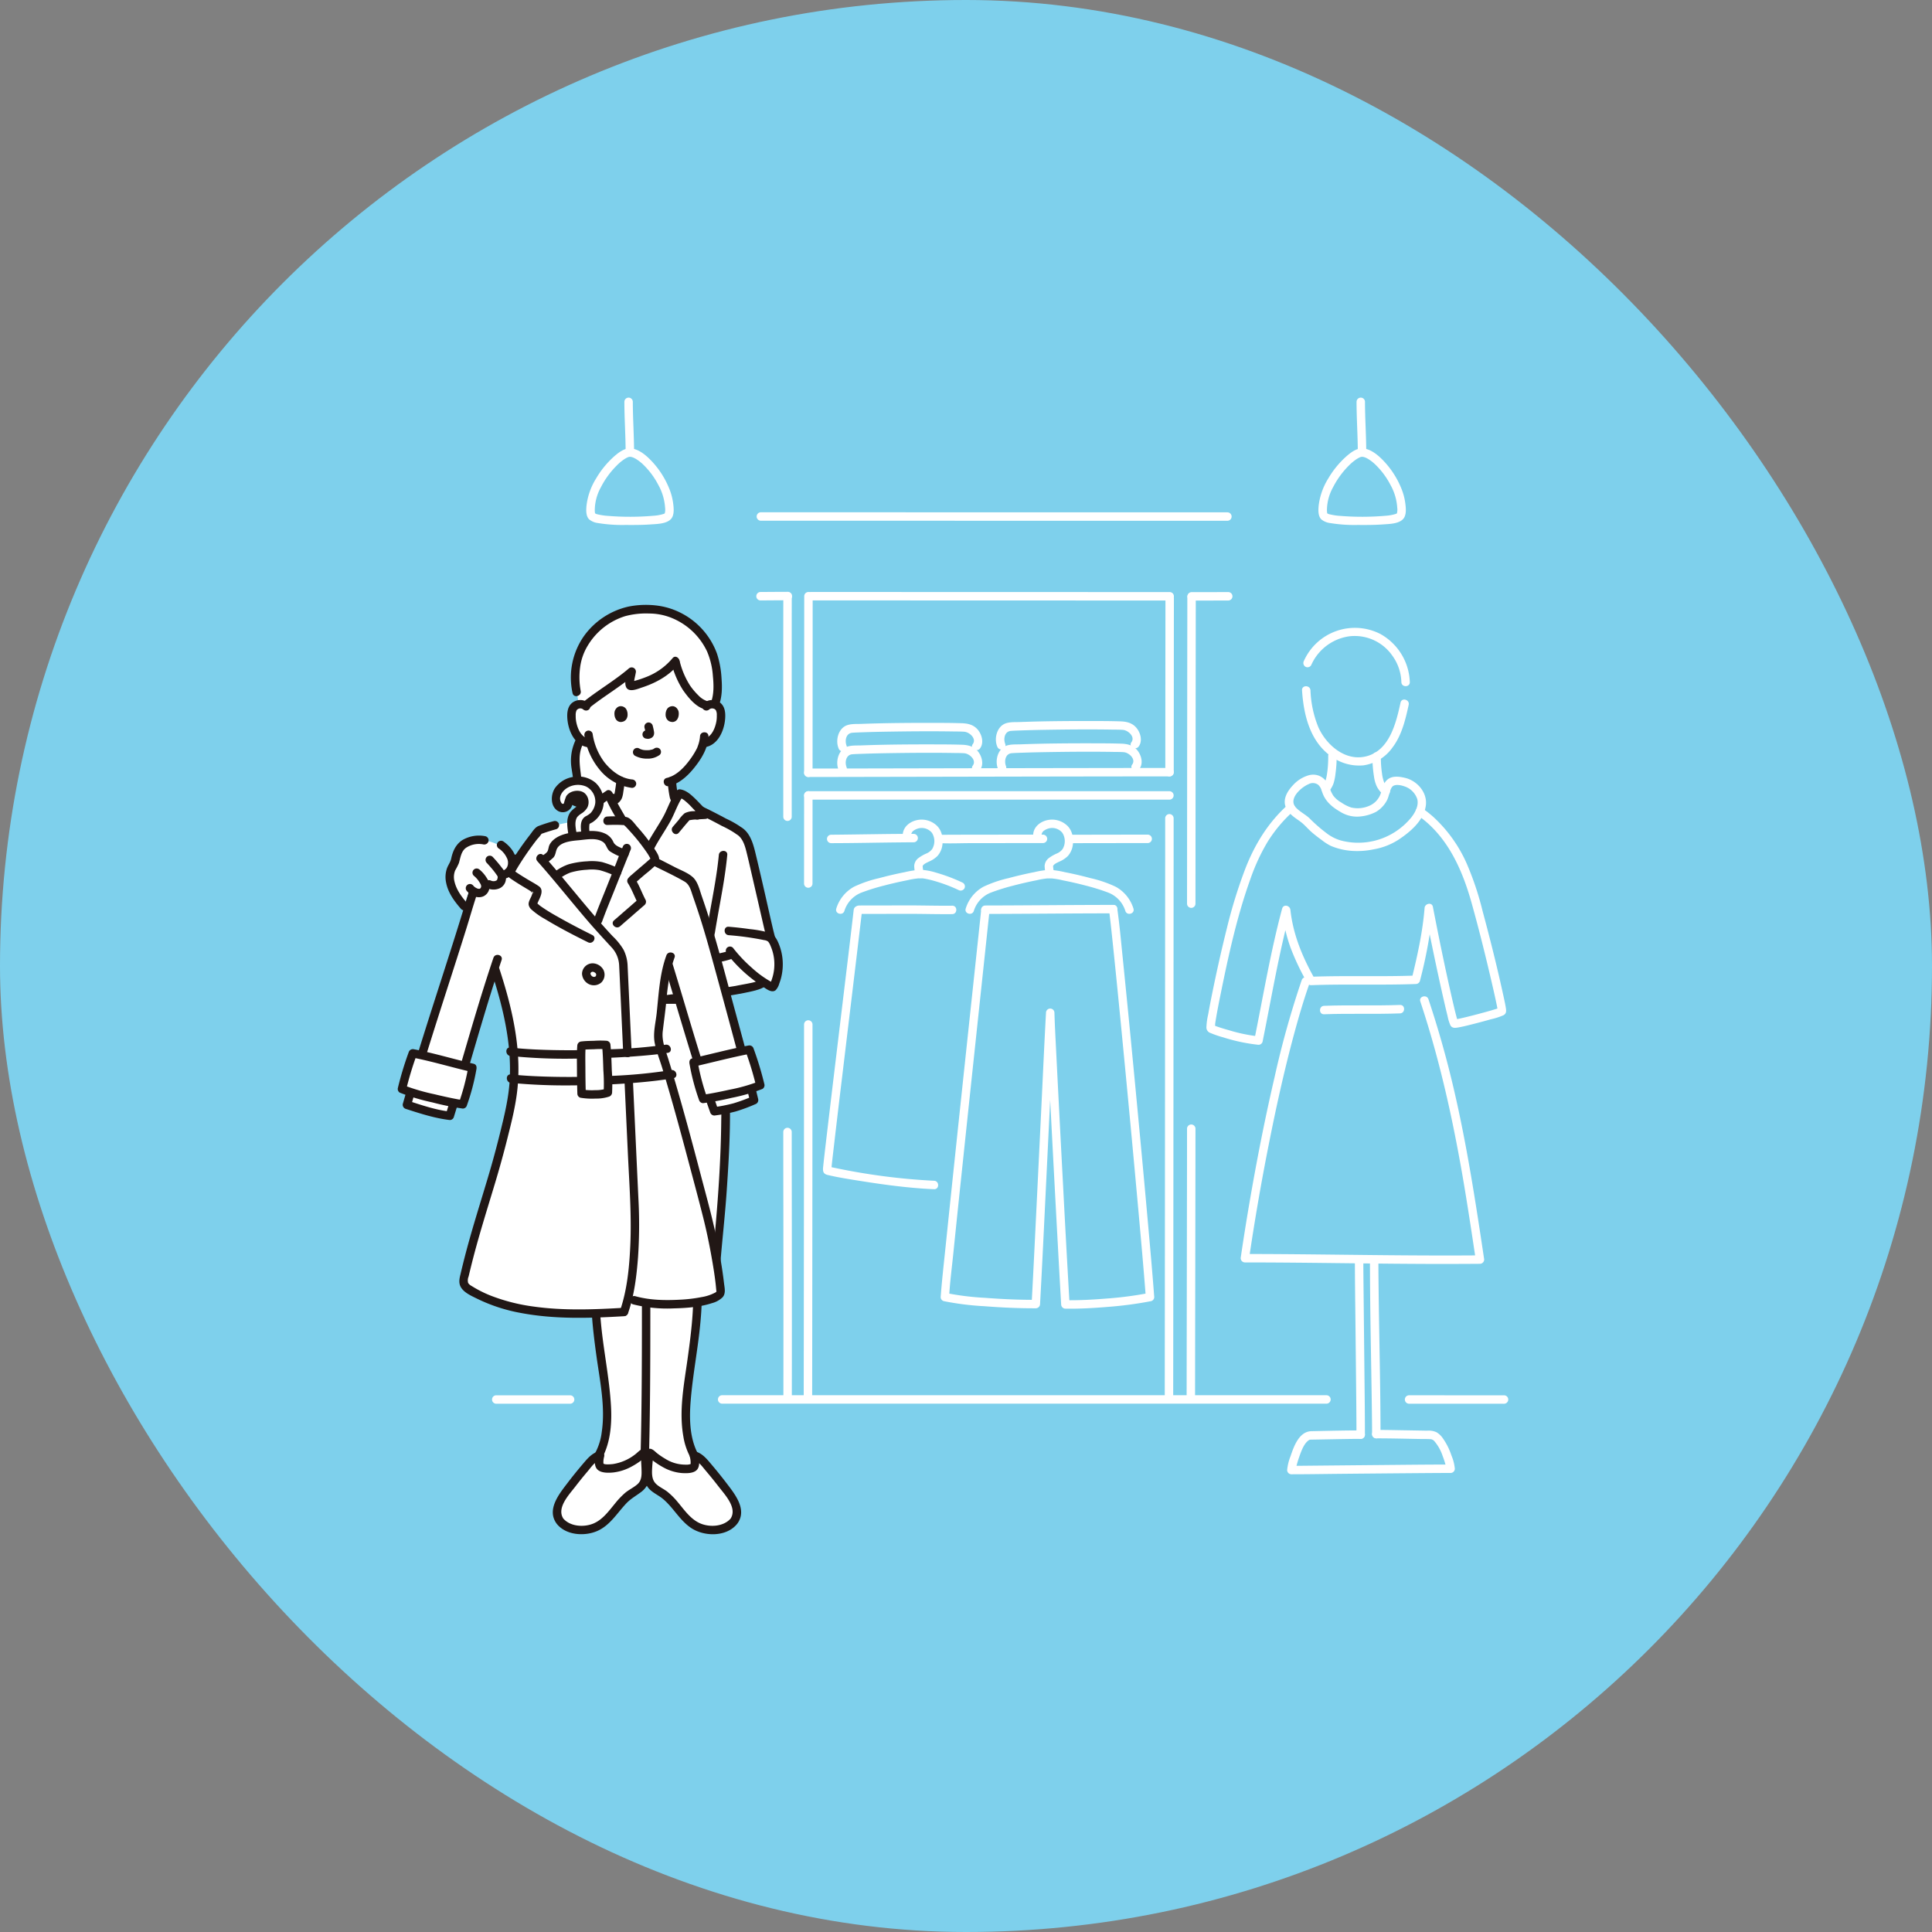 <!DOCTYPE svg PUBLIC "-//W3C//DTD SVG 1.1//EN" "http://www.w3.org/Graphics/SVG/1.1/DTD/svg11.dtd">
<!-- Uploaded to: SVG Repo, www.svgrepo.com, Transformed by: SVG Repo Mixer Tools -->
<svg width="800px" height="800px" viewBox="-150.82 -150.82 732.54 732.54" xmlns="http://www.w3.org/2000/svg" fill="#3FC5F0">
<rect x="-150.82" y="-150.82" width="732.54" height="732.54" fill="#808080" stroke="none"/>
<g id="SVGRepo_bgCarrier" stroke-width="0">
<rect x="-150.82" y="-150.82" width="732.54" height="732.54" rx="366.27" fill="#7ed0ec" strokewidth="0"/>
</g>
<g id="SVGRepo_tracerCarrier" stroke-linecap="round" stroke-linejoin="round"/>
<g id="SVGRepo_iconCarrier">
<defs>
<style>.a{fill:#ffffff;}.b{fill:#ffffff;}.c{fill:#ffffff;}.d{fill:#211715;}.e{fill:#ffffff;}.f{fill:#ffffff;}.g{fill:none;}.h{fill:#ffffff;}</style>
</defs>
<path class="a" d="M363.532,1.546c.007,6.412.47,12.812.475,19.226a1.6,1.6,0,0,0,3.2,0c0-6.414-.468-12.814-.475-19.226a1.6,1.6,0,0,0-3.2,0Z"/>
<path class="a" d="M365.727,19.174c-2.447-.039-4.724,1.838-6.434,3.378a34.618,34.618,0,0,0-6.466,8.018,25.032,25.032,0,0,0-3.664,10.379c-.15,1.648-.253,3.888,1,5.147a6.412,6.412,0,0,0,3.342,1.406,56.78,56.78,0,0,0,10.422.721c3.216.021,6.443.026,9.653-.207,2.492-.181,6.886-.175,8.15-2.853.74-1.567.48-3.761.248-5.426a22.457,22.457,0,0,0-1.474-5.378A33.276,33.276,0,0,0,373.76,23.9c-2.1-2.185-4.86-4.555-8.033-4.727-2.058-.112-2.052,3.088,0,3.2a4.325,4.325,0,0,1,.979.225,7.444,7.444,0,0,1,1.267.631,15.886,15.886,0,0,1,2.895,2.3,29.7,29.7,0,0,1,5.5,7.463,20.44,20.44,0,0,1,2.592,8.652,5.939,5.939,0,0,1-.095,2.081c-.08.2-.176.217-.608.361a16.455,16.455,0,0,1-3.72.651,102.647,102.647,0,0,1-17.116.054,22.115,22.115,0,0,1-3.9-.563,2.811,2.811,0,0,1-1.072-.39c-.009-.008-.026.065-.073-.234a8.472,8.472,0,0,1-.07-1.181,18.269,18.269,0,0,1,2.318-8.5,32.631,32.631,0,0,1,5.921-8.15,18.07,18.07,0,0,1,3.1-2.573,10.1,10.1,0,0,1,1.161-.63,4.158,4.158,0,0,1,.61-.183c.192-.041-.047-.007-.072,0a2.061,2.061,0,0,1,.385-.012C367.787,22.406,367.787,19.206,365.727,19.174Z"/>
<path class="a" d="M85.921,1.546c.006,6.412.47,12.812.474,19.226a1.6,1.6,0,0,0,3.2,0c0-6.414-.468-12.814-.474-19.226a1.6,1.6,0,0,0-3.2,0Z"/>
<path class="a" d="M88.115,19.174c-2.447-.039-4.723,1.838-6.433,3.378a34.648,34.648,0,0,0-6.467,8.018,25.03,25.03,0,0,0-3.663,10.379c-.15,1.648-.254,3.888,1,5.147A6.412,6.412,0,0,0,75.9,47.5a56.776,56.776,0,0,0,10.421.721c3.217.021,6.444.026,9.653-.207,2.493-.181,6.887-.175,8.151-2.853.74-1.567.479-3.761.248-5.426a22.413,22.413,0,0,0-1.475-5.378A33.255,33.255,0,0,0,96.149,23.9c-2.1-2.185-4.861-4.555-8.034-4.727-2.057-.112-2.051,3.088,0,3.2a4.331,4.331,0,0,1,.98.225,7.444,7.444,0,0,1,1.267.631,15.886,15.886,0,0,1,2.9,2.3,29.724,29.724,0,0,1,5.5,7.463,20.438,20.438,0,0,1,2.591,8.652,5.892,5.892,0,0,1-.095,2.081c-.08.2-.176.217-.607.361a16.465,16.465,0,0,1-3.72.651,102.658,102.658,0,0,1-17.117.054,22.1,22.1,0,0,1-3.9-.563,2.8,2.8,0,0,1-1.072-.39c-.009-.008-.026.065-.073-.234a8.628,8.628,0,0,1-.071-1.181,18.282,18.282,0,0,1,2.319-8.5,32.631,32.631,0,0,1,5.921-8.15,18.031,18.031,0,0,1,3.1-2.573,10.016,10.016,0,0,1,1.161-.63,4.182,4.182,0,0,1,.609-.183c.192-.041-.046-.007-.072,0a2.064,2.064,0,0,1,.385-.012C90.175,22.406,90.176,19.206,88.115,19.174Z"/>
<path class="a" d="M383.451,381.417q18,0,36,.007a1.6,1.6,0,0,0,0-3.2q-18,0-36-.007a1.6,1.6,0,0,0,0,3.2Z"/>
<path class="a" d="M123.005,381.394h16.547l37.385,0,51.177,0,58.274,0,58.772.006h6.957a1.6,1.6,0,0,0,0-3.2l-58.334-.006-58.872,0-52.4,0-39.328,0-19.5,0h-.685a1.6,1.6,0,0,0,0,3.2Z"/>
<path class="a" d="M37.341,381.421l28,0a1.6,1.6,0,0,0,0-3.2l-28,0a1.6,1.6,0,0,0,0,3.2Z"/>
<path class="a" d="M156.636,76.838q26.355,0,52.711.01l57.012.017q13.158,0,26.318,0a1.6,1.6,0,0,0,0-3.2q-25.178,0-50.355-.01-28.835-.007-57.67-.016-14.008,0-28.016,0a1.6,1.6,0,0,0,0,3.2Z"/>
<path class="a" d="M147.9,73.581c-3.453,0-6.907.04-10.36.06a1.6,1.6,0,0,0,0,3.2c3.453-.02,6.907-.059,10.36-.06a1.6,1.6,0,0,0,0-3.2Z"/>
<path class="a" d="M301.007,76.891q6.935,0,13.87-.02a1.6,1.6,0,0,0,0-3.2q-6.935.015-13.87.02a1.6,1.6,0,0,0,0,3.2Z"/>
<path class="a" d="M137.673,46.616l28.72,0,37.94.007,41.012.009,37.935.007q14.355,0,28.709,0h2.573a1.6,1.6,0,0,0,0-3.2q-13.582,0-27.164,0l-37.139-.007-40.966-.009-38.644-.007-30.174,0h-2.8a1.6,1.6,0,0,0,0,3.2Z"/>
<path class="a" d="M244.634,165.637q-17.368.006-34.738.035c-1.4,0-2.826.068-4.229,0-2.059-.1-2.054,3.1,0,3.2,3.791.18,7.635,0,11.429-.008l20.186-.022q3.677,0,7.352-.006a1.6,1.6,0,0,0,0-3.2Z"/>
<path class="a" d="M284.339,165.637c-9.555,0-19.11.035-28.665.036a1.6,1.6,0,0,0,0,3.2c9.555,0,19.11-.036,28.665-.036a1.6,1.6,0,0,0,0-3.2Z"/>
<path class="a" d="M195.6,165.346c-8.912,0-17.825.185-26.736.285-1.507.017-3.014.041-4.522.042a1.6,1.6,0,0,0,0,3.2c8.489-.007,16.98-.2,25.468-.285,1.93-.019,3.86-.041,5.79-.042a1.6,1.6,0,0,0,0-3.2Z"/>
<path class="a" d="M155.669,143.783q7.338,0,14.677-.022l26.607-.053q16.269-.033,32.539-.064,16.485-.032,32.971-.056,13.71-.02,27.42-.027h2.734a1.6,1.6,0,0,0,0-3.2q-13.161,0-26.321.022-16.3.022-32.6.053-16.445.03-32.889.064l-27.683.056q-8.239.015-16.478.027h-.978a1.6,1.6,0,0,0,0,3.2Z"/>
<path class="a" d="M155.669,152.376H292.576a1.6,1.6,0,0,0,0-3.2H155.669a1.6,1.6,0,0,0,0,3.2Z"/>
<path class="a" d="M170.221,140.214c-.821-1.969-.328-4.851,2.123-5.043,1.29-.1,2.59-.132,3.882-.179,3.727-.135,7.455-.207,11.184-.263,7.8-.116,15.61-.175,23.412-.046,1.334.022,2.689,0,4.019.107,1.942.159,4.706,2.614,3.178,4.679-1.226,1.656,1.55,3.254,2.763,1.615,1.638-2.213.606-5.56-1.142-7.39-1.578-1.651-3.638-2.072-5.824-2.142-3.661-.118-7.327-.126-10.989-.13-9.021-.011-18.053.046-27.068.387-1.823.069-4.04-.1-5.731.633-3.069,1.337-4.115,5.694-2.893,8.622a1.657,1.657,0,0,0,1.969,1.118,1.608,1.608,0,0,0,1.117-1.968Z"/>
<path class="a" d="M230.666,139.806c-.822-1.969-.329-4.851,2.122-5.043,1.291-.1,2.59-.132,3.883-.179,3.726-.134,7.455-.207,11.183-.262,7.8-.117,15.61-.176,23.412-.047,1.334.022,2.689,0,4.02.107,1.942.159,4.7,2.615,3.178,4.679-1.227,1.657,1.55,3.254,2.763,1.615,1.637-2.213.606-5.56-1.142-7.389-1.579-1.652-3.639-2.072-5.825-2.143-3.661-.118-7.326-.125-10.989-.13-9.02-.011-18.052.046-27.067.388-1.823.069-4.04-.1-5.731.632-3.069,1.337-4.115,5.694-2.893,8.623a1.655,1.655,0,0,0,1.968,1.117,1.609,1.609,0,0,0,1.118-1.968Z"/>
<path class="a" d="M170.221,132.056c-.821-1.969-.328-4.851,2.123-5.043,1.29-.1,2.59-.132,3.882-.179,3.727-.135,7.455-.207,11.184-.263,7.8-.116,15.61-.175,23.412-.046,1.334.022,2.689,0,4.019.107,1.942.159,4.706,2.614,3.178,4.679-1.226,1.656,1.55,3.254,2.763,1.615,1.638-2.213.606-5.56-1.142-7.39-1.578-1.651-3.638-2.072-5.824-2.142-3.661-.118-7.327-.126-10.989-.13-9.021-.011-18.053.046-27.068.387-1.823.069-4.04-.1-5.731.633-3.069,1.337-4.115,5.694-2.893,8.622a1.657,1.657,0,0,0,1.969,1.118,1.608,1.608,0,0,0,1.117-1.968Z"/>
<path class="a" d="M230.369,131.352c-.821-1.969-.328-4.851,2.123-5.043,1.29-.1,2.59-.132,3.883-.179,3.726-.134,7.455-.207,11.183-.263,7.8-.116,15.61-.175,23.412-.046,1.334.022,2.689,0,4.019.107,1.942.159,4.706,2.614,3.178,4.679-1.226,1.656,1.55,3.254,2.763,1.615,1.638-2.213.607-5.56-1.142-7.389-1.578-1.652-3.638-2.073-5.824-2.143-3.661-.118-7.326-.125-10.989-.13-9.021-.011-18.052.046-27.067.387-1.823.069-4.041-.1-5.732.633-3.069,1.337-4.114,5.694-2.892,8.622a1.655,1.655,0,0,0,1.968,1.118,1.608,1.608,0,0,0,1.117-1.968Z"/>
<path class="a" d="M214.249,183.887a65.231,65.231,0,0,0-10-3.793,24.364,24.364,0,0,0-6.226-1.142,1.6,1.6,0,0,0,0,3.2c.316,0,.63.028.945.061.1.01.2.023.3.036-.139-.018-.217-.032-.032,0,.241.038.482.077.722.121,1.159.212,2.3.494,3.437.812a60.142,60.142,0,0,1,9.24,3.47,1.647,1.647,0,0,0,2.19-.574,1.614,1.614,0,0,0-.574-2.189Z"/>
<path class="a" d="M199.316,179.784c-.08-.437-.159-.875-.218-1.314-.022-.171-.042-.342-.056-.513-.01-.119-.006-.241-.023-.359-.037-.264.062-.225-.032-.012.352-.8,1.481-1.265,2.291-1.664a10.506,10.506,0,0,0,3.293-2.127,7.727,7.727,0,0,0,1.879-3.907c.465-2.738-.081-5.923-2.261-7.831a8.4,8.4,0,0,0-7.1-1.968c-2.784.511-5.4,2.472-5.616,5.449-.146,2.055,3.055,2.045,3.2,0a2.189,2.189,0,0,1,1.052-1.505,5.456,5.456,0,0,1,2.427-.892,5,5,0,0,1,4.38,1.814,5.838,5.838,0,0,1,.078,6.172,5.332,5.332,0,0,1-2.314,1.721,14.653,14.653,0,0,0-2.934,1.723,3.958,3.958,0,0,0-1.549,2.946,16.69,16.69,0,0,0,.415,3.117,1.614,1.614,0,0,0,1.968,1.118,1.634,1.634,0,0,0,1.117-1.968Z"/>
<path class="a" d="M203.339,296.88a240.149,240.149,0,0,1-37.651-4.89c-.621-.125-1.245-.248-1.862-.394a1.7,1.7,0,0,0-.469-.116c-.024,0-.1-.049-.121-.038.046-.029,1.311,1.143,1.131,1.485a4.406,4.406,0,0,0,.105-1.232c.24-2.374.521-4.743.8-7.113q1.565-13.518,3.207-27.027,2.022-16.85,4.055-33.7,1.644-13.666,3.264-27.337l.273-2.337c.237-2.042-2.965-2.025-3.2,0q-1.533,13.182-3.138,26.355-2.056,17.107-4.117,34.213-1.708,14.221-3.384,28.446c-.308,2.651-.62,5.3-.9,7.956-.171,1.626-.382,3.05,1.648,3.53,4.446,1.052,9.008,1.733,13.517,2.444,7.148,1.128,14.336,2.093,21.553,2.645q2.644.2,5.293.309c2.06.079,2.056-3.121,0-3.2Z"/>
<path class="a" d="M221.183,194.405c-.58,5.62-1.192,11.236-1.791,16.854q-1.825,17.114-3.646,34.227-2.142,20.131-4.266,40.265-1.86,17.642-3.685,35.289c-.658,6.406-1.395,12.815-1.9,19.237-.018.232-.036.464-.049.7a1.611,1.611,0,0,0,1.175,1.543,107.585,107.585,0,0,0,15.363,1.925c6.5.507,13.025.807,19.546.785a1.633,1.633,0,0,0,1.6-1.6c.812-14.738,1.506-29.483,2.223-44.226q1.24-25.485,2.467-50.971c.248-5.082.483-10.165.762-15.245h-3.2c.336,11.615,1.076,23.228,1.673,34.831q1.377,26.783,2.838,53.558.6,11.1,1.236,22.19a1.633,1.633,0,0,0,1.6,1.6c5.308.089,10.628-.21,15.916-.65a142.725,142.725,0,0,0,16.605-2.2,1.6,1.6,0,0,0,1.174-1.543c-.633-8.407-1.379-16.806-2.124-25.2q-1.575-17.746-3.241-35.483-1.752-18.765-3.569-37.524-1.518-15.667-3.108-31.33c-.591-5.756-1.1-11.539-1.91-17.27-.033-.235-.067-.469-.106-.7-.345-2.026-3.429-1.167-3.086.851.041.242.074.486.11.729.048.323-.053-.425.012.093.026.2.053.409.078.613.132,1.056.253,2.113.372,3.17.37,3.284.714,6.57,1.055,9.857q1.55,14.945,2.986,29.9,1.813,18.611,3.556,37.23,1.689,18,3.308,36.011c.8,8.926,1.592,17.853,2.293,26.787q.088,1.134.174,2.269l1.175-1.543a136.328,136.328,0,0,1-16.145,2.115c-5.158.42-10.347.7-15.525.618l1.6,1.6q-1.312-22.666-2.482-45.342-1.345-25.293-2.609-50.59c-.239-4.88-.514-9.763-.656-14.647a1.6,1.6,0,0,0-3.2,0c-.653,11.892-1.177,23.792-1.752,35.688q-1.288,26.688-2.6,53.376c-.355,7.126-.708,14.253-1.1,21.378l1.6-1.6c-6.392.021-12.788-.267-19.161-.755a103.255,103.255,0,0,1-14.9-1.841l1.174,1.543c.3-5.507,1.033-11.017,1.593-16.5q1.74-17.026,3.544-34.045,2.118-20.129,4.26-40.255,1.884-17.726,3.775-35.45,1.044-9.785,2.083-19.569l.078-.748c.21-2.047-2.991-2.032-3.2,0Z"/>
<path class="a" d="M247.47,178.952a34.9,34.9,0,0,0-6.126.913q-4.913.96-9.75,2.268a45.746,45.746,0,0,0-9.523,3.259,14.2,14.2,0,0,0-6.736,8.3c-.6,1.975,2.487,2.819,3.085.851a10.929,10.929,0,0,1,6.469-6.927,79.763,79.763,0,0,1,8.577-2.669q4.331-1.134,8.728-2a30.4,30.4,0,0,1,5.276-.8c2.058-.026,2.063-3.226,0-3.2Z"/>
<path class="a" d="M198.4,178.952a34.927,34.927,0,0,0-6.127.913q-4.911.96-9.75,2.268A45.757,45.757,0,0,0,173,185.392a14.2,14.2,0,0,0-6.737,8.3c-.6,1.975,2.488,2.819,3.086.851a10.926,10.926,0,0,1,6.469-6.927,79.693,79.693,0,0,1,8.577-2.669q4.331-1.134,8.728-2a30.384,30.384,0,0,1,5.276-.8c2.058-.026,2.063-3.226,0-3.2Z"/>
<path class="a" d="M246.811,182.152a30.513,30.513,0,0,1,5.275.8q4.393.858,8.729,2a79.763,79.763,0,0,1,8.577,2.669,10.927,10.927,0,0,1,6.47,6.931c.6,1.965,3.686,1.127,3.085-.851a14.2,14.2,0,0,0-6.737-8.3,45.69,45.69,0,0,0-9.523-3.26q-4.83-1.308-9.75-2.268a34.9,34.9,0,0,0-6.126-.913c-2.06-.026-2.061,3.174,0,3.2Z"/>
<path class="a" d="M248.769,179.784c-.081-.437-.159-.875-.218-1.314-.023-.171-.042-.342-.056-.513-.01-.119-.007-.241-.023-.359-.038-.264.062-.225-.033-.012.353-.8,1.482-1.265,2.291-1.664a10.51,10.51,0,0,0,3.294-2.127,7.727,7.727,0,0,0,1.879-3.907c.464-2.738-.081-5.923-2.262-7.831a8.4,8.4,0,0,0-7.1-1.968c-2.783.511-5.4,2.472-5.615,5.449-.146,2.055,3.054,2.045,3.2,0a2.186,2.186,0,0,1,1.052-1.505,5.452,5.452,0,0,1,2.427-.892,5,5,0,0,1,4.38,1.814,5.84,5.84,0,0,1,.078,6.172,5.338,5.338,0,0,1-2.314,1.721,14.625,14.625,0,0,0-2.934,1.723,3.958,3.958,0,0,0-1.549,2.946,16.773,16.773,0,0,0,.414,3.117,1.614,1.614,0,0,0,1.968,1.118,1.636,1.636,0,0,0,1.118-1.968Z"/>
<path class="a" d="M154.046,237.627q0,9.582-.009,19.163-.011,14.5-.023,29-.014,16.7-.03,33.4L153.951,351q-.015,12.4-.03,24.8l0,2.288a1.6,1.6,0,0,0,3.2,0q.017-11.754.029-23.508.017-15.617.032-31.231.018-16.767.032-33.535.012-14.919.024-29.839.006-10.356.01-20.712,0-.818,0-1.636a1.6,1.6,0,0,0-3.2,0Z"/>
<path class="a" d="M154.069,150.776q-.01,16.7-.023,33.407a1.6,1.6,0,0,0,3.2,0q.009-16.7.023-33.407a1.6,1.6,0,0,0-3.2,0Z"/>
<path class="a" d="M154.115,75.238q-.019,25.947-.036,51.892,0,7.527-.01,15.053a1.6,1.6,0,0,0,3.2,0q.019-26.533.036-53.066,0-6.939.01-13.879a1.6,1.6,0,0,0-3.2,0Z"/>
<path class="a" d="M290.976,159.442q-.018,24.271-.033,48.543l-.033,49.144-.033,46.5q-.015,20.291-.033,40.579-.015,15.425-.033,30.85,0,1.514,0,3.027a1.6,1.6,0,0,0,3.2,0q.019-14.781.033-29.561.018-19.707.033-39.415l.033-45.929.033-49.215q.016-24.31.033-48.622,0-2.952,0-5.9a1.6,1.6,0,0,0-3.2,0Z"/>
<path class="a" d="M291.077,76.109q-.032,22.778-.045,45.554l-.015,20.3a1.6,1.6,0,0,0,3.2,0q.021-27.122.045-54.243l.015-11.609a1.6,1.6,0,0,0-3.2,0Z"/>
<path class="a" d="M299.257,277.145q0,15-.038,30-.036,22.706-.076,45.412-.022,12.764-.04,25.527a1.6,1.6,0,0,0,3.2,0q.033-23.1.075-46.2.035-20.442.066-40.883.009-6.929.013-13.857a1.6,1.6,0,0,0-3.2,0Z"/>
<path class="a" d="M299.374,75.517q-.027,18.543-.046,37.086-.025,23.693-.045,47.387-.014,15.911-.026,31.822a1.6,1.6,0,0,0,3.2,0q.021-26.933.046-53.864.02-21.365.045-42.729.012-9.85.026-19.7a1.6,1.6,0,0,0-3.2,0Z"/>
<path class="a" d="M146.17,278.4q0,14.594.032,29.187.027,21.288.031,42.577,0,13.959-.019,27.919a1.6,1.6,0,0,0,3.2,0q.033-23.867.012-47.733-.013-18.728-.044-37.454-.009-7.248-.012-14.5a1.6,1.6,0,0,0-3.2,0Z"/>
<path class="a" d="M146.184,75.628q-.043,30.4-.021,60.809,0,11.206.007,22.412a1.6,1.6,0,0,0,3.2,0q-.012-34.4,0-68.794,0-7.214.015-14.427a1.6,1.6,0,0,0-3.2,0Z"/>
<path class="a" d="M222.784,195.708c16.148-.027,32.3-.215,48.443-.222a1.6,1.6,0,0,0,0-3.2c-16.147.007-32.295.195-48.443.222a1.6,1.6,0,0,0,0,3.2Z"/>
<path class="a" d="M174.969,195.708l18.55-.031c5.567-.009,11.143.172,16.708.106,2.058-.025,2.063-3.225,0-3.2-5.565.066-11.141-.115-16.708-.106l-18.55.031a1.6,1.6,0,0,0,0,3.2Z"/>
<path class="a" d="M372.619,392.94c-.006-17.722-.489-35.447-.7-53.166-.049-4.162-.1-8.323-.1-12.485a1.6,1.6,0,0,0-3.2,0c0,18.355.46,36.712.7,55.064.045,3.529.1,7.058.1,10.587a1.6,1.6,0,0,0,3.2,0Z"/>
<path class="a" d="M365.1,391.539c-6.218,0-12.438.167-18.655.288-4.683.092-6.678,5.73-7.93,9.458a19.427,19.427,0,0,0-1.3,5.283,1.621,1.621,0,0,0,1.6,1.6c6.136,0,12.272-.109,18.407-.168q15.147-.144,30.293-.267c3.894-.03,7.788-.062,11.682-.062a1.62,1.62,0,0,0,1.6-1.6,16.9,16.9,0,0,0-1.29-5.046,24.77,24.77,0,0,0-3.311-6.588,7.89,7.89,0,0,0-2.332-2.2,7.067,7.067,0,0,0-3.555-.6q-5.165-.09-10.33-.179c-2.986-.049-5.973-.109-8.96-.111a1.6,1.6,0,0,0,0,3.2c5.4,0,10.8.141,16.2.236,1.479.026,2.973-.008,4.449.077a2.266,2.266,0,0,1,1.5.913,16.627,16.627,0,0,1,2.979,5.372c.4,1.049.766,2.117,1.067,3.2.112.406.213.813.3,1.224a4.311,4.311,0,0,0,.089.469c-.09-.259-.016-.176-.01.04l1.6-1.6c-8.155,0-16.311.095-24.467.167q-14.307.128-28.614.268c-2.434.023-4.867.06-7.3.062l1.6,1.6c.006-.188.122-.29-.018.074a3.486,3.486,0,0,0,.084-.458c.1-.436.195-.871.306-1.3q.44-1.7,1.027-3.351c.723-2.046,1.721-4.963,3.535-6.234.333-.234.454-.254.6-.258.936-.029,1.873-.037,2.81-.055q3-.057,5.994-.111c3.451-.061,6.9-.13,10.353-.132a1.6,1.6,0,0,0,0-3.2Z"/>
<path class="a" d="M362.907,327.289c0,7.572.12,15.144.2,22.715q.167,15.44.321,30.878c.036,4.085.073,8.171.074,12.257a1.6,1.6,0,0,0,3.2,0c0-8.418-.114-16.837-.2-25.255q-.158-15.087-.32-30.173c-.034-3.474-.074-6.948-.075-10.422a1.6,1.6,0,0,0-3.2,0Z"/>
<path class="a" d="M342.744,220.8a346.033,346.033,0,0,0-10.308,36.871c-3.4,14.587-6.316,29.289-8.9,44.041q-2.109,12.027-3.885,24.107a1.628,1.628,0,0,0,1.543,2.026c22.925,0,45.847.482,68.772.564q10.18.036,20.362-.043a1.627,1.627,0,0,0,1.542-2.025c-3.846-25.721-7.815-51.47-14.564-76.621q-2.933-10.923-6.511-21.658c-.646-1.945-3.738-1.112-3.085.85,8.172,24.566,13.444,49.846,17.554,75.374,1.228,7.627,2.378,15.266,3.521,22.905l1.543-2.025c-23.318.2-46.632-.218-69.947-.426q-9.594-.086-19.187-.1l1.543,2.025q3.183-21.765,7.472-43.352c2.8-14.173,5.912-28.3,9.686-42.253,1.767-6.532,3.681-13.032,5.937-19.414.688-1.946-2.4-2.783-3.085-.851Z"/>
<path class="a" d="M386.67,158.271c11.271,7.812,16.917,20.5,20.492,33.293,2.97,10.629,5.62,21.36,8.086,32.117.44,1.922.874,3.845,1.277,5.775.137.657.272,1.314.394,1.973.043.23.08.46.122.689.016.085.026.171.04.257-.03-.19.087-.2-.013-.088-.039.044.059.211.012.262a12.663,12.663,0,0,0,.67-1.256c-.151.2.226-.084.062-.023-.542.2-1.094.379-1.647.551-1.932.6-3.883,1.133-5.835,1.656-2.121.568-4.248,1.116-6.386,1.614-.766.178-1.534.353-2.306.5-.155.03-.311.055-.465.085-.066.013-.447.062-.171.031.307-.034-.088.027-.127.009-.29-.129.059.15,0,.026-.006-.015,1.157.758,1.033.649-.144-.128.075.1.083.207a2.539,2.539,0,0,0-.172-.5c-.171-.525-.311-1.061-.452-1.594-.466-1.759-.882-3.531-1.293-5.3-2.51-10.817-4.761-21.7-6.9-32.6q-.353-1.8-.7-3.594c-.359-1.878-3.008-1.265-3.143.425-.724,9.052-2.7,18.013-4.863,26.815l1.543-1.175c-13.235.494-26.484-.045-39.72.45l1.382.792c-4.633-8.21-8.192-16.717-9.222-26.162-.184-1.692-2.641-2.293-3.143-.425-4.386,16.333-7.142,33.01-10.5,49.57l1.543-1.175a61.015,61.015,0,0,1-11.229-2.337c-1.554-.434-3.107-.892-4.628-1.435-.257-.092-.514-.186-.768-.287-.206-.082.065-.018-.3-.132s-.159-.283-.037.03c.154.4.49.653.4.909a9.051,9.051,0,0,0,.131-1.53c-.058.444.025-.165.041-.27q.048-.321.1-.644.132-.833.276-1.663c.487-2.815,1.04-5.62,1.608-8.42,3.008-14.805,6.243-29.726,11.37-43.963a76,76,0,0,1,6.322-13.735A53.539,53.539,0,0,1,339.738,156.6c1.535-1.379-.734-3.636-2.262-2.262-7.333,6.589-12.394,14.742-15.986,23.863a186.543,186.543,0,0,0-7.158,23.082c-1.944,7.761-3.695,15.573-5.3,23.411-.616,3.007-1.214,6.019-1.741,9.043a26.078,26.078,0,0,0-.694,5.071,2.233,2.233,0,0,0,1.557,2.045,37.831,37.831,0,0,0,4.83,1.654,67.868,67.868,0,0,0,13.374,2.822,1.6,1.6,0,0,0,1.543-1.175c3.357-16.559,6.113-33.236,10.5-49.57l-3.143-.425a60.781,60.781,0,0,0,3.27,14.394,91.359,91.359,0,0,0,6.389,13.384,1.587,1.587,0,0,0,1.381.792c13.236-.5,26.485.044,39.72-.45a1.637,1.637,0,0,0,1.543-1.175,175.273,175.273,0,0,0,4.977-27.665l-3.143.425q3.289,17.213,7.168,34.313c.474,2.081.954,4.16,1.478,6.228a16.091,16.091,0,0,0,1.053,3.478c.669,1.279,1.932,1.058,3.12.846,1.9-.339,3.772-.826,5.639-1.3q3.381-.856,6.738-1.808a24.969,24.969,0,0,0,4.607-1.488c1.192-.617,1.123-1.642.944-2.776-.214-1.354-.514-2.7-.8-4.035-2.377-11-5.12-21.942-8.048-32.808a112.508,112.508,0,0,0-6.042-18.016,53.1,53.1,0,0,0-12.7-17.659,46.214,46.214,0,0,0-4.267-3.333c-1.7-1.175-3.3,1.6-1.615,2.764Z"/>
<path class="a" d="M351.217,233.749c9.6-.358,19.2.027,28.8-.332,2.053-.076,2.063-3.277,0-3.2-9.6.359-19.2-.026-28.8.332-2.053.077-2.063,3.277,0,3.2Z"/>
<path class="a" d="M352.908,149.4a9.546,9.546,0,0,0,1.881-3.142,18.346,18.346,0,0,0,.737-3.561,47.345,47.345,0,0,0,.461-6.948,1.6,1.6,0,0,0-3.2,0,44.345,44.345,0,0,1-.317,5.9c-.293,2.044-.537,4.031-1.824,5.491a1.636,1.636,0,0,0,0,2.262,1.613,1.613,0,0,0,2.262,0Z"/>
<path class="a" d="M369.547,136.009a48.031,48.031,0,0,0,.614,7.723,13.025,13.025,0,0,0,1.022,3.589,9.681,9.681,0,0,0,2.323,2.969,1.634,1.634,0,0,0,2.262,0,1.614,1.614,0,0,0,0-2.262,6.89,6.89,0,0,1-1.822-2.322,13.517,13.517,0,0,1-.737-3.059,42.544,42.544,0,0,1-.462-6.638,1.6,1.6,0,0,0-3.2,0Z"/>
<path class="a" d="M342.862,110.921c.6,9.286,3,19.318,11,25.018a17.95,17.95,0,0,0,12.286,3.435,16.38,16.38,0,0,0,10.976-6.726c3.577-4.7,4.931-10.562,6.175-16.221.442-2.007-2.642-2.865-3.085-.851-1.692,7.7-4.149,18.2-13.079,20.391-7.9,1.941-15.078-4.33-18.09-11.073a40.7,40.7,0,0,1-2.982-13.973c-.133-2.044-3.334-2.059-3.2,0Z"/>
<path class="a" d="M346.328,101.394a18.59,18.59,0,0,1,14.379-10.94,17.369,17.369,0,0,1,16.4,7.341,17.876,17.876,0,0,1,3.419,10.01c.04,2.056,3.241,2.063,3.2,0a21.722,21.722,0,0,0-11.181-18.254,21.2,21.2,0,0,0-28.981,10.228,1.657,1.657,0,0,0,.574,2.189,1.609,1.609,0,0,0,2.189-.574Z"/>
<path class="a" d="M377.748,164.85a25.808,25.808,0,0,1-14.37,3.85,25.189,25.189,0,0,1-5.916-.878,16.316,16.316,0,0,1-5.531-2.905,57.212,57.212,0,0,1-6.142-5.381c-1.622-1.564-3.76-2.543-5.285-4.2-2.955-3.217,1.937-7.607,4.822-8.823a3.35,3.35,0,0,1,3.731.293,5.144,5.144,0,0,1,1.353,2.407c1.083,3.647,3.721,5.909,6.935,7.758a11.873,11.873,0,0,0,7.547,1.787,16.23,16.23,0,0,0,6.064-1.773,11.166,11.166,0,0,0,4.027-4.207c.873-1.573.953-3.526,1.889-5.038.985-1.59,3.931-.769,5.34-.211a7.636,7.636,0,0,1,4.326,4.586c.659,2.433-.72,5-2.146,6.886a26.545,26.545,0,0,1-6.644,5.852c-1.707,1.135-.106,3.907,1.616,2.763,4.508-3,9.609-7.234,10.43-12.946.709-4.93-3.26-9.5-7.943-10.573-2.044-.47-4.564-.826-6.373.494-1.836,1.339-2.122,3.632-2.841,5.626a7.726,7.726,0,0,1-3.911,4.327,11,11,0,0,1-7.188.823,14.785,14.785,0,0,1-3.859-1.952,9.636,9.636,0,0,1-2.959-2.539,12.273,12.273,0,0,1-1.388-3.009c-1.2-3.335-3.971-5.584-7.644-4.812a12.8,12.8,0,0,0-6.322,3.913c-1.615,1.715-3.165,4.026-3.061,6.486s1.9,4.305,3.757,5.7c.969.729,2.009,1.37,2.93,2.161,1.222,1.049,2.268,2.291,3.483,3.353s2.523,2.058,3.841,3.012a20.108,20.108,0,0,0,3.471,2.232,25.2,25.2,0,0,0,7.871,1.878,30.091,30.091,0,0,0,8.336-.57,25.3,25.3,0,0,0,9.37-3.607C381.08,166.489,379.478,163.717,377.748,164.85Z"/>
<path class="b" d="M68.094,132.189a12.136,12.136,0,0,1,1.278-2.613c.053.045.106.09.16.133a5.727,5.727,0,0,0,2.664,1.2l.87.134a23.09,23.09,0,0,0,4.4,8.6,19.621,19.621,0,0,0,6.989,5.518,32.163,32.163,0,0,1-.465,3.761,6.537,6.537,0,0,1-.8,2.849l-1.653-.049c-6.659,5.5-17.873,1.089-16.577-1,2.211-.751,3.177-3.416,3.069-5.735s-.7-4.712-.742-7.039a21.473,21.473,0,0,1,.148-2.929A14.285,14.285,0,0,1,68.094,132.189Z"/>
<path class="c" d="M117.016,117.008a3.4,3.4,0,0,1,2.719-.8,3.21,3.21,0,0,1,2.307,1.534,4.53,4.53,0,0,1,.475,1.825,13.585,13.585,0,0,1-1.386,7.206,8.632,8.632,0,0,1-2.234,2.932,5.727,5.727,0,0,1-2.664,1.2l-.456.071c-.219.818-.464,1.507-.585,1.873-.808,2.192-5.48,10-11.261,12.351a34.253,34.253,0,0,0,.49,4.339c.295,1.685.2,3.192,2.546,4.038.156.056,6.8,3.218,7.039,3.316,0,0-2.025,14.188-19.64,14.188s-20.937-14.448-20.937-14.448c.451-.154,7.863-3.621,8.018-3.677,2.344-.846,2.251-2.353,2.547-4.038a32.163,32.163,0,0,0,.465-3.761,19.621,19.621,0,0,1-6.989-5.518,23.141,23.141,0,0,1-4.407-8.6l-.867-.133a5.727,5.727,0,0,1-2.664-1.2,8.62,8.62,0,0,1-2.234-2.932,13.585,13.585,0,0,1-1.386-7.206,4.529,4.529,0,0,1,.474-1.825,3.21,3.21,0,0,1,2.307-1.534,3.393,3.393,0,0,1,2.719.8s.172-18.729,22.015-18.729S117.016,117.008,117.016,117.008Z"/>
<path class="b" d="M71.173,116.712c4.439-3.622,13.282-9.264,17.53-12.918-.349,2.169-1.591,5.857-.027,5.478,6.534-1.513,12.8-4.565,16.57-9.335a45.98,45.98,0,0,0,3.09,8.278c1.409,2.413,5.509,8,9.087,8.485a3.44,3.44,0,0,1,2.312-.488,2.62,2.62,0,0,1,.421.1c1.918-4.471.951-12.034.187-15.805-2.363-11.678-14.035-20.948-26.274-20.271C81.83,79.555,70.159,88.825,67.8,100.5a33.433,33.433,0,0,0,.018,11.052l.879,4.657a3.393,3.393,0,0,1,2.719.8"/>
<path class="d" d="M69.357,111.13a28.02,28.02,0,0,1-.222-8.889,21.011,21.011,0,0,1,2.871-8.226A25.28,25.28,0,0,1,86.232,82.8a30.431,30.431,0,0,1,9.095-1,22.863,22.863,0,0,1,9.016,1.883,25.394,25.394,0,0,1,12.926,12.5,28.452,28.452,0,0,1,2.2,9.2c.339,3.449.483,7.182-.837,10.455-.77,1.909,2.324,2.739,3.086.85,1.284-3.184,1.3-6.855,1.044-10.23a36.7,36.7,0,0,0-1.714-9.409,28.1,28.1,0,0,0-13.182-15.2,27.378,27.378,0,0,0-10.046-3.114,33.585,33.585,0,0,0-10.382.45A28.5,28.5,0,0,0,70.589,90.35a27.422,27.422,0,0,0-4.318,21.631c.439,2.011,3.524,1.16,3.086-.851Z"/>
<path class="d" d="M82.854,145.265a31.157,31.157,0,0,1-.384,3.122,18.561,18.561,0,0,1-.349,1.948c-.038.136-.231.5-.038.167-.069.118-.134.241-.2.36-.1.177.2-.154.029-.034a1.228,1.228,0,0,0-.13.139c-.062.061-.129.122-.2.177.185-.148.013-.02-.091.039-.342.193-.637.3-1.072.494-1.857.845-3.7,1.718-5.555,2.57-.479.22-.957.44-1.438.657l-.514.23c-.356.16.409-.153.089-.039a1.641,1.641,0,0,0-1.117,1.968,1.614,1.614,0,0,0,1.968,1.118c.766-.274,1.508-.657,2.247-1q1.71-.784,3.415-1.578l2.52-1.166c.067-.031.139-.056.2-.092.012-.006-.587.237-.279.122.151-.056.3-.12.445-.183a5.444,5.444,0,0,0,.769-.381,4.61,4.61,0,0,0,1.88-2.279,10.293,10.293,0,0,0,.46-2.151c.231-1.4.443-2.8.54-4.212a1.6,1.6,0,0,0-3.2,0Z"/>
<path class="d" d="M102.333,145.265a44.149,44.149,0,0,0,.761,6.05,4.929,4.929,0,0,0,3.268,3.742c.519.206-.436-.211-.067-.033.123.06.249.116.373.174l1.175.554,3.179,1.5c.723.342,1.44.71,2.176,1.023a1.654,1.654,0,0,0,2.19-.574,1.612,1.612,0,0,0-.574-2.189c-1.562-.665-3.08-1.451-4.614-2.177-.745-.352-1.487-.712-2.236-1.053-.463-.211-.729-.31-1.128-.534-.014-.008-.215-.152-.078-.045s-.071-.07-.1-.1c-.048-.044-.089-.095-.136-.141.043.042.163.27.02.026-.06-.1-.113-.218-.181-.314.157.223.06.173.022.051-.023-.077-.051-.152-.074-.229a18.645,18.645,0,0,1-.4-2.219,31.438,31.438,0,0,1-.374-3.517,1.634,1.634,0,0,0-1.6-1.6,1.616,1.616,0,0,0-1.6,1.6Z"/>
<path class="d" d="M103.805,100.718a33.476,33.476,0,0,0,4.46,10.3c2.051,2.861,4.831,6.339,8.443,7.174,2,.464,2.859-2.621.85-3.085a8.25,8.25,0,0,1-3.61-2.3,25.373,25.373,0,0,1-3.148-3.73,30.928,30.928,0,0,1-3.909-9.216c-.578-1.972-3.667-1.133-3.086.85Z"/>
<path class="d" d="M104.186,98.738a24.513,24.513,0,0,1-10.234,7.227q-1.53.606-3.107,1.076-.791.237-1.591.443a2.875,2.875,0,0,0-.8.2q-.609.079.387.307a.689.689,0,0,1,.616.3,13.313,13.313,0,0,0,.271-1.552c.171-.84.375-1.673.52-2.519a1.614,1.614,0,0,0-2.674-1.556c-5.526,4.712-11.891,8.346-17.53,12.918-1.6,1.3.676,3.549,2.263,2.263,5.64-4.572,12-8.2,17.53-12.919l-2.675-1.556c-.317,1.845-1.273,4.108-.719,5.976.808,2.723,4.484,1.048,6.238.473,5.214-1.709,10.29-4.483,13.77-8.818,1.277-1.591-.974-3.869-2.263-2.262Z"/>
<path class="d" d="M67.682,129.272a18.188,18.188,0,0,0-1.757,11.414c.234,1.8.734,3.756.454,5.577a4.821,4.821,0,0,1-.659,1.861,3.737,3.737,0,0,1-1.565,1.219,2.227,2.227,0,0,0-.55,2.983,5.09,5.09,0,0,0,1.976,1.782,16.143,16.143,0,0,0,7.347,1.865,14.569,14.569,0,0,0,9.744-3.118,1.613,1.613,0,0,0,0-2.263,1.637,1.637,0,0,0-2.263,0,11.9,11.9,0,0,1-9.352,2,12.408,12.408,0,0,1-3.631-1.125,3.519,3.519,0,0,1-.974-.652c-.239-.225-.042-.087,0,.107a2.367,2.367,0,0,1-.108.607l-.956.736c3.764-1.439,4.521-5.435,4.085-9.032-.51-4.208-1.22-8.466.972-12.349,1.015-1.8-1.749-3.41-2.763-1.615Z"/>
<path class="d" d="M118.148,118.139a1.738,1.738,0,0,1,2.457.324,3.725,3.725,0,0,1,.357,1.9,11.369,11.369,0,0,1-.159,2.338c-.507,2.777-1.907,6.114-4.995,6.667a1.614,1.614,0,0,0-1.118,1.968,1.635,1.635,0,0,0,1.968,1.118c4.806-.862,7.1-6.282,7.462-10.638.187-2.257-.011-4.809-1.96-6.267a5.026,5.026,0,0,0-6.275.328,1.613,1.613,0,0,0,0,2.263,1.635,1.635,0,0,0,2.263,0Z"/>
<path class="d" d="M114.6,128.38a12.718,12.718,0,0,1-.744,3.435c-.05.153-.391,1.049-.175.559-.107.242-.219.481-.338.718a29.031,29.031,0,0,1-2.512,4.037c-2.174,2.982-5.128,6.144-8.851,7.017-2,.471-1.155,3.557.851,3.086,4.5-1.056,7.992-4.734,10.64-8.32,2.285-3.094,4.17-6.6,4.329-10.532.083-2.059-3.117-2.055-3.2,0Z"/>
<path class="d" d="M72.544,115.876a5.026,5.026,0,0,0-6.275-.328c-1.951,1.453-2.147,4.014-1.96,6.267.362,4.355,2.656,9.776,7.462,10.638a1.646,1.646,0,0,0,1.968-1.118,1.614,1.614,0,0,0-1.118-1.968c-3.088-.554-4.488-3.89-4.995-6.667a11.232,11.232,0,0,1-.161-2.2,4.369,4.369,0,0,1,.3-1.942,1.726,1.726,0,0,1,2.513-.414,1.645,1.645,0,0,0,2.263,0,1.614,1.614,0,0,0,0-2.263Z"/>
<path class="d" d="M70.79,128.207a26.5,26.5,0,0,0,5.652,12.69,18.951,18.951,0,0,0,12.366,7.021,1.611,1.611,0,0,0,1.6-1.6,1.637,1.637,0,0,0-1.6-1.6c-4.2-.453-7.706-3.159-10.311-6.333a23.592,23.592,0,0,1-4.622-11.028,1.613,1.613,0,0,0-1.968-1.118,1.637,1.637,0,0,0-1.117,1.968Z"/>
<path class="d" d="M89.962,135.751a9.6,9.6,0,0,0,4.621,1.079,7.619,7.619,0,0,0,4.754-1.441,1.6,1.6,0,0,0,0-2.263,1.65,1.65,0,0,0-2.263,0c.554-.431-.015-.013-.19.079-.135.071-.5.183.011.011-.126.043-.248.095-.375.136-.338.109-.717.124-1.047.239.169-.059.262-.031.022-.008-.1.011-.2.019-.308.026-.248.016-.5.022-.745.021-.222,0-.445-.009-.667-.024-.1-.007-.2-.015-.305-.026-.058-.005-.116-.012-.174-.019-.126-.015-.076-.009.149.02a4.145,4.145,0,0,1-.979-.217c-.137-.041-.271-.091-.406-.137-.357-.122.339.162.015.009-.168-.079-.334-.161-.5-.248a1.6,1.6,0,1,0-1.615,2.763Z"/>
<path class="d" d="M93.56,125.137a20.777,20.777,0,0,1,.485,2.218l-.057-.426a1.363,1.363,0,0,1,.008.306l.057-.425a.732.732,0,0,1-.034.138l.162-.383a.48.48,0,0,1-.049.089l.25-.324a.446.446,0,0,1-.072.072l.324-.251a1.406,1.406,0,0,1-.176.093l.382-.161a1.258,1.258,0,0,1-.3.086l.426-.057a1.175,1.175,0,0,1-.278,0l.425.057c-.105-.015-.208-.04-.312-.054a1.205,1.205,0,0,0-.638-.029,1.192,1.192,0,0,0-.595.19A1.6,1.6,0,0,0,93,128.465l.25.324a1.6,1.6,0,0,0,.706.411c.28.038.551.108.836.12a2.743,2.743,0,0,0,1.283-.313,1.95,1.95,0,0,0,1.053-1.275,3,3,0,0,0-.011-1.323c-.12-.714-.285-1.422-.469-2.123a1.652,1.652,0,0,0-.735-.956,1.6,1.6,0,0,0-2.19.574,1.686,1.686,0,0,0-.161,1.233Z"/>
<path class="d" d="M82.281,118.734c-.37,1.2-.129,3.972,2.151,4.207,3.013-.018,3.174-3.365,2.159-4.939C85.761,116.714,83.319,116.178,82.281,118.734Z"/>
<path class="d" d="M106.412,118.734c.37,1.2.129,3.972-2.151,4.207-3.013-.018-3.174-3.365-2.159-4.939C102.932,116.714,105.374,116.178,106.412,118.734Z"/>
<path class="c" d="M88.557,217.059c1.132.156,8.784.536,13.033-.458,4.833-1.129,22.288-4.421,25.417-5.636a52.855,52.855,0,0,0,14.711,12.386.439.439,0,0,0,.743-.22,18.989,18.989,0,0,0-.049-16.768,5.037,5.037,0,0,0-.88-1.318l-.007-.024c-1.064-3.9-3.277-14.175-3.847-16.5-.885-3.612-3.211-14.024-3.994-17.027a17.734,17.734,0,0,0-2.939-6.342,10.983,10.983,0,0,0-1.5-1.032l-.222-.121-.431-.344a19.37,19.37,0,0,0-3.037-1.693c-3.638-1.978-6.968-3.746-10.593-5.463-2.578-2.547-5.749-6.262-8.038-6.445-2.279,3.077-3.191,7.066-5.813,11.169-1.966,3.079-3.591,5.728-5.168,8.7l-2.334,3.519-3.914-5.465c-2.479-4.7-8.206-13.5-9.744-17.608-2.314,1.717-4.66,2.733-6.79,6.349-3.443,1.65-6.639,3.348-10.117,5.239a21.821,21.821,0,0,0-3.211,1.822l-.669.336a11.058,11.058,0,0,0-1.5,1.032,17.732,17.732,0,0,0-2.938,6.342c-.783,3-3.109,13.415-3.994,17.027-.57,2.326-2.783,12.6-3.848,16.5-.32,1.173-.677,2.915-.059,2.917C47.986,207.942,88.557,217.059,88.557,217.059Z"/>
<path class="c" d="M113.068,329.9c1.924,15.3-1.247,30.709-3.15,46.011-1.3,10.429-1.518,22.363,5.858,29.85,1.58,1.576,2.167,5.174,1.035,6.966-1.715,2.717-5.577,1.26-8.356-.006-3.352-1.528-6.561-3.379-9.923-4.881-2.122-.949-3.427-2.067-5.853-1.669-1.971.323-3.246,1.533-4.893,2.73-3.327,2.416-6.877,4.7-11.136,4.531-3.1-.122-7.379-3.54-5.072-6.894.88-1.279,2.384-1.971,3.333-3.336a21.893,21.893,0,0,0,2.54-4.938c2.611-7.077,2.109-15,1.2-22.353-1.9-15.3-5.074-30.712-3.149-46.011"/>
<path class="d" d="M73.9,329.9c-1.362,11.136-.1,22.318,1.422,33.368,1.293,9.4,3.439,19.285,2.028,28.8a22.413,22.413,0,0,1-5.69,12.563c-1.432,1.482.828,3.747,2.263,2.263,6.354-6.575,7.424-16.046,6.911-24.781-.641-10.924-3.013-21.693-3.91-32.6A96.269,96.269,0,0,1,77.1,329.9a1.611,1.611,0,0,0-1.6-1.6,1.637,1.637,0,0,0-1.6,1.6Z"/>
<path class="d" d="M92.567,329.6c0,19.994.065,39.99-.265,59.981q-.146,8.84-.415,17.676c-.064,2.059,3.136,2.057,3.2,0,.641-20.661.672-41.334.677-62l0-15.654a1.6,1.6,0,0,0-3.2,0Z"/>
<path class="d" d="M111.468,329.9c1.416,11.584-.005,23.213-1.612,34.7-1.343,9.6-3.3,19.548-1.575,29.231a24.825,24.825,0,0,0,6.363,13.063c1.434,1.484,3.695-.781,2.263-2.263-6.07-6.28-6.51-15.616-5.885-23.849.814-10.714,3.05-21.277,3.88-32a95.171,95.171,0,0,0-.234-18.883,1.653,1.653,0,0,0-1.6-1.6,1.608,1.608,0,0,0-1.6,1.6Z"/>
<path class="e" d="M68.729,228.477c-1.1,3.869-2.922,14.111-3.812,19.152-4.348,24.638,2.094,79.379,2.26,81.67,14.788.657,40.858,1.127,53.446-.057.121-1.624,6.462-56.975,2.114-81.613-.89-5.041-2.7-15.107-3.806-18.975"/>
<path class="d" d="M67.186,228.052c-1.081,3.852-1.752,7.836-2.481,11.766-.669,3.6-1.377,7.212-1.851,10.849a161.657,161.657,0,0,0-1.034,22.077c.112,15.151,1.208,30.3,2.635,45.377.353,3.725.84,7.447,1.122,11.178a1.642,1.642,0,0,0,1.6,1.6c14.407.636,28.875.935,43.292.5,3.388-.1,6.778-.249,10.154-.562a1.652,1.652,0,0,0,1.6-1.6c.745-9.522,1.853-19.01,2.5-28.545,1.057-15.632,1.972-31.575.405-47.2-.394-3.927-1.1-7.8-1.815-11.678-.834-4.536-1.59-9.143-2.838-13.589a1.6,1.6,0,0,0-3.085.851c1.09,3.885,1.777,7.9,2.518,11.863.654,3.5,1.368,7.006,1.8,10.542a171.849,171.849,0,0,1,.943,22.274c-.136,14.967-1.184,29.928-2.566,44.827-.33,3.552-.778,7.1-1.057,10.657l1.6-1.6c-6.416.594-12.886.677-19.326.717-7.608.048-15.217-.06-22.822-.265q-5.65-.151-11.3-.395l1.6,1.6c-.229-3.029-.626-6.051-.92-9.075q-.958-9.848-1.658-19.719c-1.088-15.585-2.032-31.488-.464-47.073.379-3.77,1.089-7.486,1.77-11.211.812-4.445,1.544-8.962,2.767-13.318a1.6,1.6,0,0,0-3.086-.851Z"/>
<path class="f" d="M61.5,425.935q-.131-.171-.247-.354a6.627,6.627,0,0,1-.438-5.553,18.183,18.183,0,0,1,2.849-4.972q4.125-5.634,8.72-10.9c1.194-1.369,2.543-2.8,4.329-3.133-.289,1.075-.721,3.733.228,4.317a7.342,7.342,0,0,0,3.508.6c4.876.084,10.087-3.412,12.794-5.851.184-.166.528.067.531.332.024,3.141.288,4.5.272,7.97a8.012,8.012,0,0,1-.6,2.687c-.774,2.092-3.067,3.1-4.908,4.359-4.788,3.276-7.31,9.255-12.327,12.168a12.954,12.954,0,0,1-11.976.429A7.561,7.561,0,0,1,61.5,425.935Z"/>
<path class="f" d="M127.468,425.935q.13-.171.247-.354a6.627,6.627,0,0,0,.439-5.553,18.212,18.212,0,0,0-2.85-4.972q-4.125-5.634-8.72-10.9c-1.194-1.369-2.543-2.8-4.329-3.133.289,1.075.776,3.939-.173,4.522a7.8,7.8,0,0,1-3.624.582c-4.835.084-9.951-3.56-12.663-5.973-.21-.187-.6-.046-.6.2-.036,3.159-.41,4.283-.394,7.78a9.754,9.754,0,0,0,.726,2.951c.774,2.092,3.067,3.1,4.908,4.359,4.788,3.276,7.31,9.255,12.327,12.168a12.954,12.954,0,0,0,11.976.429A7.561,7.561,0,0,0,127.468,425.935Z"/>
<path class="d" d="M62.881,425.128c-2.868-4.1,2.022-9.151,4.4-12.244q2.286-2.975,4.718-5.835c1.4-1.657,2.9-3.961,5.14-4.487l-1.968-1.969c-.418,1.651-.83,3.938.234,5.426,1.268,1.771,4.477,1.656,6.4,1.453a19.024,19.024,0,0,0,7.017-2.318,27.41,27.41,0,0,0,2.924-1.836c.489-.351.967-.717,1.438-1.092q.255-.2.506-.412c.119-.1.236-.2.353-.3q.3-.244-.154.07l-1.233-.161.215.138-.736-.957a10.369,10.369,0,0,1,.144,2.845c.051.923.11,1.845.14,2.769.066,2.019.137,4.2-1.481,5.665-1.417,1.283-3.232,2.086-4.708,3.313a29.989,29.989,0,0,0-3.835,4.026c-2.4,2.9-4.787,6.278-8.424,7.7-3.609,1.41-8.734,1.048-11.337-2.117-1.309-1.592-3.562.683-2.263,2.262,3.5,4.253,10.454,4.682,15.206,2.631,4.867-2.1,7.543-6.76,11.041-10.46,1.714-1.814,3.756-2.914,5.722-4.4a8.358,8.358,0,0,0,3.309-6.935c.009-1.265-.059-2.531-.132-3.793a23.1,23.1,0,0,0-.2-4.121,1.979,1.979,0,0,0-2.5-1.449c-1.06.355-2.062,1.577-2.988,2.222a18.132,18.132,0,0,1-8.221,3.527c-.713.073-3.113.346-3.69-.212.248.239.052,0,.047-.2a8.111,8.111,0,0,1,.024-.986,9.214,9.214,0,0,1,.266-1.453,1.618,1.618,0,0,0-1.969-1.968c-2.737.644-4.513,2.917-6.25,4.955q-3,3.522-5.8,7.208c-3.129,4.1-7.771,9.879-4.115,15.1C61.29,428.418,64.065,426.82,62.881,425.128Z"/>
<path class="d" d="M128.849,426.743c3.656-5.225-.986-11-4.115-15.1q-2.736-3.587-5.652-7.03c-1.776-2.091-3.593-4.472-6.4-5.133a1.618,1.618,0,0,0-1.969,1.968,8.341,8.341,0,0,1,.327,2.451,1.589,1.589,0,0,1-.076.587c-.421.7.207-.266.122-.221a4.771,4.771,0,0,1-1.982.252,14.3,14.3,0,0,1-7.658-2.211,27.645,27.645,0,0,1-3.065-2.068c-.956-.744-1.91-2-3.259-1.713-1.523.323-1.507,1.767-1.56,3.014-.049,1.171-.176,2.336-.26,3.5-.189,2.635-.19,5.454,1.315,7.759,1.416,2.167,3.935,3.068,5.862,4.659,4.026,3.325,6.421,8.233,10.848,11.139,4.942,3.244,13.254,3.356,17.273-1.531,1.3-1.578-.953-3.855-2.263-2.262-2.68,3.258-8.047,3.565-11.7,1.97-3.621-1.583-5.969-5.056-8.424-7.984a26.964,26.964,0,0,0-4.052-4.054c-1.461-1.135-3.426-1.9-4.617-3.341-1.289-1.562-1.195-3.8-1.089-5.691.047-.837.129-1.672.2-2.508.035-.434.067-.868.089-1.3.011-.2.2-1.409-.059-.94l-.956.736c-.8.27-1.075-.514-.5.083a6.417,6.417,0,0,0,.623.514q.7.565,1.43,1.1a28.32,28.32,0,0,0,3.065,1.971,17.564,17.564,0,0,0,7.344,2.348c1.853.111,4.906.2,6.026-1.612.953-1.54.5-3.859.08-5.5l-1.968,1.969c2.177.512,3.619,2.7,4.989,4.309q2.505,2.949,4.869,6.013c2.378,3.094,7.266,8.144,4.4,12.244C124.9,426.819,127.676,428.42,128.849,426.743Z"/>
<path class="g" d="M120.529,186.916a49.487,49.487,0,0,1-.564,18.554c-1.11,4.7-1.613,19.445-.85,24.616"/>
<path class="g" d="M67.262,186.916a49.486,49.486,0,0,0,.563,18.554c1.11,4.7,1.614,19.445.85,24.616"/>
<path class="d" d="M68.474,229.784H119.01a1.6,1.6,0,0,0,0-3.2H68.474a1.6,1.6,0,0,0,0,3.2Z"/>
<path class="d" d="M121.734,173.344c-.7,7.353-2.132,14.606-3.421,21.872q-.557,3.132-1.076,6.269a60.674,60.674,0,0,0-.928,6.1c-.191,3.191.6,6.606,1.059,9.745.619,4.232,1.423,8.418,2.133,12.633.342,2.026,3.426,1.167,3.086-.851-.589-3.5-1.278-6.973-1.812-10.483A76.311,76.311,0,0,1,119.5,208.09a31.9,31.9,0,0,1,.747-5.3q.516-3.157,1.077-6.308c.656-3.709,1.347-7.412,1.972-11.127.67-3.986,1.251-7.987,1.637-12.011.2-2.049-3-2.036-3.2,0Z"/>
<path class="c" d="M88.557,217.059c1.132.156,8.784.536,13.033-.458,4.944-1.155,23.094-4.573,25.609-5.716l12.986-1.86c.354,1.353.7,2.711,1,4.012.891,3.949-.545,8.091-3.225,9.179-3.337,1.354-5.631,1.547-8.738,2.2-6.517,1.372-36.413,4.631-37.356,4.8"/>
<path class="g" d="M82.841,161.012a38.332,38.332,0,0,0,9.654,1.361,41.791,41.791,0,0,0,10.968-1.679"/>
<path class="d" d="M108.038,155.156c3.438,1.43,6.813,3.009,10.131,4.7q2.367,1.208,4.7,2.473a37.918,37.918,0,0,1,4.907,2.705,1.611,1.611,0,0,0,2.189-.574,1.638,1.638,0,0,0-.574-2.189,37.918,37.918,0,0,0-4.907-2.7c-1.66-.893-3.327-1.774-5.008-2.628q-5.2-2.64-10.593-4.87a1.609,1.609,0,0,0-1.968,1.117,1.642,1.642,0,0,0,1.118,1.969Z"/>
<path class="d" d="M128.433,165.5c2.58,1.491,3.346,4.9,4.011,7.629.728,2.982,1.4,5.978,2.092,8.971q1.8,7.8,3.588,15.61c.4,1.747.8,3.493,1.222,5.234.172.708.348,1.414.534,2.119.092.35.192.7.273,1.052a5.874,5.874,0,0,0,.139.681c.265.73-.648.424.486-.24a1.6,1.6,0,0,0,1.615,2.763c1.73-1.013,1.037-3.356.625-4.911-.378-1.425-.722-2.86-1.058-4.3-.778-3.316-1.511-6.643-2.264-9.965-1.327-5.857-2.677-11.715-4.089-17.552-.9-3.7-2.076-7.845-5.559-9.858a1.6,1.6,0,0,0-1.615,2.763Z"/>
<path class="d" d="M73.322,159.956a15.461,15.461,0,0,1,3.63-5.423,46.876,46.876,0,0,1,3.8-2.779L78.4,150.8a60.789,60.789,0,0,0,4.616,8.851c1.776,3.036,3.642,6.03,5.29,9.14.964,1.82,3.727.205,2.763-1.615-1.608-3.034-3.424-5.957-5.16-8.918-.915-1.561-1.822-3.127-2.681-4.72a35.283,35.283,0,0,1-1.743-3.589c-.329-.862-1.441-1.625-2.35-.956a53.475,53.475,0,0,0-4.45,3.279,17.568,17.568,0,0,0-4.13,6.071,1.652,1.652,0,0,0,.574,2.189,1.611,1.611,0,0,0,2.189-.574Z"/>
<path class="c" d="M95.939,169.927c1.577-2.977,3.2-5.626,5.168-8.7,2.622-4.1,3.534-8.092,5.813-11.169,2.849.228,7.064,5.927,9.8,8.035-2.052.171-6.5.177-7.181.855-1.025,1.239-3.062,3.616-4.119,4.849"/>
<path class="d" d="M106.557,164.923c1.3-1.525,2.551-3.112,3.9-4.593.112-.123.029-.129-.064-.072a1.905,1.905,0,0,1,.583-.145,13.85,13.85,0,0,1,1.7-.195c1.347-.1,2.7-.129,4.046-.234,1.213-.094,2.325-1.791,1.131-2.731-1.882-1.483-3.436-3.357-5.16-5.013-1.626-1.563-3.443-3.215-5.768-3.485a1.6,1.6,0,0,0-1.382.792c-2.165,3-3.215,6.621-5.015,9.826-1.909,3.4-4.136,6.6-5.971,10.046-.967,1.817,1.794,3.436,2.763,1.615,1.835-3.448,4.062-6.647,5.971-10.046,1.8-3.2,2.85-6.83,5.015-9.826l-1.381.793c-.268-.031.2.067.254.088a3.2,3.2,0,0,1,.338.154,7.816,7.816,0,0,1,1.141.736,24.6,24.6,0,0,1,2.378,2.163,55.7,55.7,0,0,0,4.554,4.42l1.132-2.732c-1.469.115-2.943.136-4.411.263a7.905,7.905,0,0,0-3.525.771A12.224,12.224,0,0,0,106.563,160q-1.132,1.332-2.269,2.658c-1.329,1.559.924,3.833,2.263,2.263Z"/>
<path class="d" d="M138.642,209.45c.777,2.974,1.886,6.147.6,9.152-1.138,2.66-4.374,3.08-6.917,3.59-3.327.668-6.653,1.25-10.013,1.718-7.958,1.109-15.946,2.017-23.928,2.94-2.308.267-4.656.435-6.948.826-2.025.347-1.167,3.431.851,3.086.326-.056-.426.053-.189.024l.4-.05,1.411-.167q2.131-.249,4.263-.494,6.193-.715,12.382-1.46c7.929-.961,15.956-1.786,23.753-3.577,3.394-.78,6.46-1.857,7.891-5.267,1.562-3.723.505-7.452-.466-11.171-.52-1.991-3.607-1.147-3.086.85Z"/>
<path class="d" d="M88.557,218.659a48.321,48.321,0,0,0,16.008-1.073c5.681-1.2,11.383-2.3,17.049-3.569a34.936,34.936,0,0,0,6.393-1.75c1.882-.825.255-3.583-1.615-2.763.533-.234-.3.088-.459.139-.375.117-.755.221-1.135.322-1.088.29-2.186.546-3.284.8-2.846.65-5.7,1.245-8.562,1.835-2.744.567-5.49,1.121-8.232,1.693a52.656,52.656,0,0,1-7.056,1.243,47.208,47.208,0,0,1-9.107-.073,1.61,1.61,0,0,0-1.6,1.6,1.638,1.638,0,0,0,1.6,1.6Z"/>
<path class="c" d="M125.481,202.164a113.061,113.061,0,0,1,13.856,1.93,4.708,4.708,0,0,1,1.886.682,4.265,4.265,0,0,1,1.189,1.587,18.989,18.989,0,0,1,.049,16.768.439.439,0,0,1-.743.22,53.109,53.109,0,0,1-15.764-13.687"/>
<path class="d" d="M125.481,203.764c3,.236,6,.58,8.976,1.061,1.489.241,2.979.5,4.455.812a2.933,2.933,0,0,1,1.524.574,5.372,5.372,0,0,1,.9,1.6,17.212,17.212,0,0,1,1.444,7.463,17.021,17.021,0,0,1-.474,3.61,18.361,18.361,0,0,1-.557,1.867c-.113.315-.234.626-.368.933-.126.286-.662.867-.026.4l.807-.219-.228-.008.808.219a38.457,38.457,0,0,1-8.456-5.914,53.847,53.847,0,0,1-7.2-7.625,1.61,1.61,0,0,0-2.263,0,1.638,1.638,0,0,0,0,2.262,53.813,53.813,0,0,0,8.428,8.659,57.1,57.1,0,0,0,4.773,3.514c1.358.891,3.687,2.965,5.287,1.618a6.045,6.045,0,0,0,1.338-2.488,18.439,18.439,0,0,0,.863-2.882,20.693,20.693,0,0,0,.405-6.069,20.482,20.482,0,0,0-1.373-5.919c-.78-1.932-1.693-3.74-3.8-4.435a43.321,43.321,0,0,0-7.273-1.334q-3.983-.577-8-.9c-2.053-.16-2.043,3.04,0,3.2Z"/>
<path class="d" d="M114.4,156.964c-.055-.027-.111-.051-.166-.079a1.2,1.2,0,0,0-.595-.19,1.215,1.215,0,0,0-.638.029,1.786,1.786,0,0,0-.956.735l-.161.382a1.6,1.6,0,0,0,0,.851l.161.382a1.6,1.6,0,0,0,.574.574c.055.028.111.052.166.079a1.185,1.185,0,0,0,.595.19,1.431,1.431,0,0,0,1.182-.315,1.2,1.2,0,0,0,.412-.449l.162-.382a1.613,1.613,0,0,0,0-.85l-.162-.383a1.611,1.611,0,0,0-.574-.574Z"/>
<path class="h" d="M53.6,163.989a69.751,69.751,0,0,0-7.9,10.636l-.324.067a54.437,54.437,0,0,0-9.139,2.616c-1.062.4-3.7,1.514-4.463,2.354-.911,1.007-3.368,8.323-3.757,9.623-8.56,28.322-16.443,50.615-24.546,78.8,3.993,1.292,11.914,3.7,16.259,4.169,5.419-17.475,10.859-38.434,16.976-56.22,4.975,15.161,8.822,31.01,6.98,46.883a108.858,108.858,0,0,1-2.406,12.338C35.47,299.9,31,308.616,25.2,333.262a4.988,4.988,0,0,0-.131,2.67,4.759,4.759,0,0,0,2.257,2.31c16.36,10.072,39.279,9.539,58.457,8.4a50.741,50.741,0,0,0,1.454-5.139l2.373.68c10.8,3.105,32.342,1.054,32.8-3.079-.453-7.493-3.444-23-5.684-31.1-1.384-5.01-9.71-38.226-16.7-60.075a22.561,22.561,0,0,1-1.24-5.025,18.758,18.758,0,0,1,.323-4.419c1.246-7.848.805-16.273,3.365-24.014,5.942,19.265,10.548,36.413,17.537,56.074a48.081,48.081,0,0,0,15.1-4.228c-3.052-12.912-13.306-50.142-15.145-56.84q-3.234-11.806-7.38-23.336a8.5,8.5,0,0,0-1.49-2.9,8.673,8.673,0,0,0-2.616-1.752c-4.177-2.092-7-3.6-11.182-5.71l.223-.546c-.639-4.738-9.758-13.142-10.855-14.661C74.446,158.462,60.589,161.339,53.6,163.989Z"/>
<path class="h" d="M64.193,178.782a10.383,10.383,0,0,0-1.7.864c-.832.53-1.683,1.079-2.587,1.712,5.21,6.182,10.152,12.349,15.459,18.414.346-.97.556-1.562.556-1.562.531-1.5,4.264-10.891,7.236-18.31-.34-.151-.689-.3-1.03-.444-1.324-.547-2.647-1.062-3.9-1.514-1.569-.563-3.559-.911-8.014-.444A23.143,23.143,0,0,0,64.193,178.782Z"/>
<path class="d" d="M35.443,217.333c4.327,13.232,7.729,27.032,7.012,41.057-.359,7.026-2.06,13.851-3.742,20.655q-2.129,8.61-4.679,17.1c-3.092,10.359-6.392,20.641-9.026,31.132q-.576,2.292-1.122,4.59c-.393,1.651-.9,3.386-.143,5.012,1.1,2.369,4.243,3.677,6.452,4.775a63.147,63.147,0,0,0,16.3,5.32c12.931,2.469,26.212,2.037,39.285,1.266,2.047-.12,2.061-3.321,0-3.2-11.39.672-22.942,1.13-34.279-.465a70.244,70.244,0,0,1-16.216-4.123,44.191,44.191,0,0,1-7.31-3.695,3.363,3.363,0,0,1-1.289-1.123,3.723,3.723,0,0,1,.168-2.436q.6-2.539,1.236-5.07c2.578-10.259,5.784-20.321,8.822-30.448,1.613-5.378,3.123-10.786,4.495-16.231,1.654-6.571,3.378-13.207,4.02-19.968,1.454-15.3-2.178-30.558-6.9-45-.638-1.948-3.729-1.114-3.086.851Z"/>
<path class="d" d="M89.184,343.729a52.806,52.806,0,0,0,15.43,1.537c4.817-.111,9.915-.474,14.521-1.988a9.041,9.041,0,0,0,4.025-2.224c1.325-1.495.733-3.632.525-5.434-.7-6.016-1.788-11.993-3.028-17.918-1.639-7.835-3.816-15.561-5.847-23.3-3.067-11.691-6.206-23.366-9.607-34.965q-1.274-4.344-2.61-8.669c-1.077-3.467-2.559-6.866-2.127-10.564.445-3.808.984-7.594,1.355-11.414a92.486,92.486,0,0,1,1.588-11.278,42.009,42.009,0,0,1,1.531-5.251c.709-1.937-2.383-2.773-3.085-.851-2.555,6.989-2.9,14.5-3.675,21.832-.4,3.787-1.491,7.693-.739,11.489.619,3.128,1.863,6.2,2.793,9.249,3.537,11.6,6.732,23.313,9.845,35.038,1.938,7.294,3.914,14.587,5.753,21.907,1.42,5.65,2.567,11.376,3.54,17.119.459,2.71.881,5.43,1.179,8.163q.09.827.162,1.654c.028.328.115.99.114,1.008s.05-.057,0,.01c-.309.37-.223.245-.505.414a16.56,16.56,0,0,1-5.147,1.7,55.7,55.7,0,0,1-8.122.976c-5.636.309-11.545.212-17.013-1.329a1.6,1.6,0,0,0-.851,3.086Z"/>
<path class="d" d="M96.484,177.165c4.067,2.055,8.294,3.981,12.236,6.266,2.023,1.173,2.475,3.559,3.2,5.629q1.27,3.624,2.45,7.279c1.955,6.054,3.665,12.175,5.347,18.308q4.776,17.4,9.427,34.839c1.52,5.74,3.049,11.483,4.417,17.262l1.118-1.968a63.55,63.55,0,0,1-7.373,2.731,59.208,59.208,0,0,1-7.722,1.5l1.968,1.118c-6.5-18.307-11.665-37.029-17.386-55.583-.6-1.962-3.695-1.125-3.086.851,5.721,18.554,10.89,37.275,17.386,55.582a1.663,1.663,0,0,0,1.968,1.118,59.693,59.693,0,0,0,7.723-1.5,63.358,63.358,0,0,0,7.372-2.732,1.651,1.651,0,0,0,1.118-1.968c-2.752-11.62-5.963-23.14-9.087-34.665-3.089-11.4-6.022-22.882-9.592-34.143q-1.305-4.119-2.725-8.2c-.831-2.389-1.469-5.447-3.451-7.185-1.868-1.638-4.452-2.565-6.646-3.692-2.348-1.206-4.691-2.42-7.047-3.61-1.834-.927-3.456,1.833-1.615,2.763Z"/>
<path class="d" d="M36.273,212.338c-5.21,15.414-9.609,31.088-14.227,46.686q-1.9,6.411-3.866,12.8l1.543-1.174c-5.368-.618-10.711-2.459-15.834-4.112l1.118,1.968c4.332-15.054,9.089-29.978,13.882-44.89,2.386-7.426,4.77-14.853,7.1-22.3,1.807-5.788,3.407-11.66,5.551-17.337a23.69,23.69,0,0,1,1.236-2.919,3.4,3.4,0,0,1,.254-.432c-.257.341.168-.088.3-.178a12.325,12.325,0,0,1,1.963-1.033A45.731,45.731,0,0,1,45.8,176.235c2.021-.378,1.165-3.463-.851-3.086a50.8,50.8,0,0,0-9.914,2.923c-2.1.863-4.254,1.73-5.269,3.876-2.292,4.845-3.659,10.156-5.23,15.257-4.707,15.283-9.721,30.468-14.525,45.72q-4.194,13.32-8.085,26.734a1.63,1.63,0,0,0,1.118,1.968c5.42,1.749,11.005,3.572,16.684,4.226a1.61,1.61,0,0,0,1.543-1.175c4.806-15.513,9.13-31.171,13.952-46.68q2-6.428,4.14-12.809c.661-1.955-2.428-2.794-3.085-.851Z"/>
<path class="d" d="M84.271,200.406l9.391-8.173a1.625,1.625,0,0,0,.251-1.939c-1.362-2.594-2.347-5.451-3.93-7.92v1.615c-.359.576.034.012.216-.16.3-.282.607-.553.915-.824.881-.777,1.773-1.541,2.664-2.307a56.6,56.6,0,0,0,4.7-4.131c1.489-1.6.019-3.724-.936-5.212a72.073,72.073,0,0,0-6.639-8.579c-1.156-1.314-2.609-3.581-4.428-3.844a41.139,41.139,0,0,0-6.985-.156c-2.055.056-2.063,3.256,0,3.2,1.928-.053,3.87-.1,5.8.032a3.443,3.443,0,0,1,.766.073c-.535-.167.04.2.25.413q1,1.033,1.95,2.107a72.6,72.6,0,0,1,6.057,7.656A18.539,18.539,0,0,1,95.922,175c-.124-.277.079.185.05.21-.107.095.173-.691.192-.744.185-.524-.041-.065-.312.19-1.458,1.371-3.014,2.645-4.532,3.949-.874.752-1.75,1.5-2.613,2.266a7.545,7.545,0,0,0-1.487,1.5,1.584,1.584,0,0,0,0,1.615c1.583,2.469,2.568,5.327,3.929,7.92l.251-1.939-9.392,8.173c-1.556,1.355.715,3.61,2.263,2.263Z"/>
<path class="d" d="M59.156,160.515a61.036,61.036,0,0,0-5.835,1.873c-1.334.527-2.274,2.139-3.133,3.244q-3.032,3.9-5.73,8.039c-1.129,1.724-2.6,3.62-3.23,5.615-.575,1.823,1.257,2.826,2.54,3.686,1.995,1.336,4.067,2.556,6.125,3.789a13.319,13.319,0,0,0,1.91,1.159c.028.011.06.054.089.059.47.07-2.851-.888-.523-.678-.129-.012.126-.383-.1.127-.245.553-.412,1.147-.661,1.7-.419.937-1.117,2.028-.983,3.095a3.234,3.234,0,0,0,1.082,1.833,27.944,27.944,0,0,0,5.162,3.63c5.269,3.2,10.769,6.046,16.29,8.784,1.839.912,3.462-1.847,1.615-2.763-4.582-2.273-9.123-4.643-13.563-7.181a68.292,68.292,0,0,1-6.051-3.764,15.08,15.08,0,0,1-1.448-1.235c-.12-.11,0,.186-.018-.03a1.9,1.9,0,0,0,.1.456c.1.265-.081.247.075-.059.108-.211.187-.447.283-.663.791-1.772,2.45-4.575.329-6.038-1.421-.98-2.977-1.8-4.451-2.692-.972-.591-1.94-1.187-2.9-1.8-.421-.273-.841-.548-1.252-.835-.148-.1-.3-.206-.441-.313-.3-.219.012-.016-.245-.194-.027-.019-.242-.246-.254-.241.245-.1.289,1.087.309,1.212-.011-.069.168-.355.043-.149-.115.191.1-.207.14-.279.453-.876.959-1.723,1.477-2.561,1.709-2.763,3.556-5.446,5.49-8.055.505-.68,1.016-1.355,1.543-2.018a13.771,13.771,0,0,0,1.424-1.732c.039-.073.434-.445-.046-.12a3.177,3.177,0,0,1,.66-.243c.5-.181,1.014-.352,1.524-.518,1.159-.378,2.329-.724,3.5-1.055a1.6,1.6,0,0,0-.851-3.085Z"/>
<path class="d" d="M69.858,218.375a4.685,4.685,0,0,0,2.528,3.913,4.3,4.3,0,0,0,4.79-.582,4.153,4.153,0,0,0,.781-4.833A4.828,4.828,0,0,0,74,214.433a4.045,4.045,0,0,0-4.14,3.942,1.6,1.6,0,0,0,3.2,0,2.565,2.565,0,0,1,.011-.291l-.057.425a2.3,2.3,0,0,1,.152-.559l-.161.382a3.078,3.078,0,0,1,.213-.386c.153-.241-.263.3-.067.087.052-.055.1-.11.156-.163s.112-.131.17-.15l-.2.159c.041-.03.083-.058.126-.085a2.82,2.82,0,0,1,.405-.209l-.382.161a2.713,2.713,0,0,1,.588-.156l-.425.057a2.57,2.57,0,0,1,.632.008l-.425-.057a3.413,3.413,0,0,1,.767.219l-.382-.162a3.758,3.758,0,0,1,.5.257c.08.049.154.108.233.158-.418-.261-.187-.148-.078-.049.061.055.12.112.176.171.111.117.23.37-.026-.056a4.49,4.49,0,0,1,.275.476l-.161-.382a2.4,2.4,0,0,1,.152.53l-.058-.425a3.175,3.175,0,0,1,0,.767l.057-.426a2.882,2.882,0,0,1-.179.682l.161-.383a3.668,3.668,0,0,1-.2.372c-.158.273.259-.288.082-.1-.043.045-.082.091-.126.134s-.093.08-.136.122c.345-.34.251-.187.128-.107a2.442,2.442,0,0,1-.375.2l.383-.162a2.778,2.778,0,0,1-.656.175l.425-.057a3.053,3.053,0,0,1-.74,0l.425.057a2.931,2.931,0,0,1-.716-.2l.382.161a3.921,3.921,0,0,1-.507-.282c-.222-.142.337.288.042.028-.063-.056-.123-.113-.181-.173s-.111-.123-.166-.186c-.175-.2.255.367.041.042a3.437,3.437,0,0,1-.264-.484l.161.382a3,3,0,0,1-.211-.759l.057.425c-.007-.063-.012-.125-.015-.188a1.6,1.6,0,0,0-3.2,0Z"/>
<path class="d" d="M42.7,249.561a202.16,202.16,0,0,0,24.422,1.01c8.315-.055,16.639-.363,24.928-1.035,3.456-.28,6.913-.62,10.339-1.159,2.029-.32,1.167-3.4-.851-3.086A183.069,183.069,0,0,1,81.36,247c-8.612.392-17.247.518-25.864.235-4.274-.14-8.549-.383-12.8-.872-2.042-.234-2.025,2.968,0,3.2Z"/>
<path class="d" d="M42.887,259.76a218.461,218.461,0,0,0,23.655.95c8.553-.047,17.117-.393,25.637-1.167,4.121-.375,8.238-.853,12.32-1.537,2.026-.34,1.167-3.424-.851-3.086A195.271,195.271,0,0,1,81,257.114c-8.531.422-17.087.534-25.624.25-4.17-.138-8.339-.375-12.49-.8-2.047-.212-2.032,2.99,0,3.2Z"/>
<path class="h" d="M79.045,245.39c-1.189-.132-8.014.088-9.379.265-.221,2.554-.132,13.563.029,18.2,2.6.5,8.205.338,9.967-.411C79.838,261.64,79.4,248.781,79.045,245.39Z"/>
<path class="d" d="M79.045,243.79a36.76,36.76,0,0,0-4.623.017c-1.58.047-3.185.057-4.756.248a1.658,1.658,0,0,0-1.6,1.6c-.226,2.756-.14,5.557-.129,8.319.013,3.294.046,6.59.158,9.882A1.624,1.624,0,0,0,69.27,265.4a26.819,26.819,0,0,0,5.725.319,15.579,15.579,0,0,0,5.092-.73,1.7,1.7,0,0,0,1.175-1.543,69.4,69.4,0,0,0-.11-8.433c-.11-3.2-.183-6.431-.507-9.622a1.646,1.646,0,0,0-1.6-1.6,1.612,1.612,0,0,0-1.6,1.6c.324,3.191.4,6.419.507,9.622a69.4,69.4,0,0,1,.11,8.433l1.175-1.542a12.864,12.864,0,0,1-4.242.615,24.339,24.339,0,0,1-4.875-.2l1.175,1.542c-.112-3.292-.145-6.588-.158-9.882-.011-2.762-.1-5.563.129-8.319l-1.6,1.6c1.571-.191,3.176-.2,4.756-.248a36.76,36.76,0,0,1,4.623-.017,1.61,1.61,0,0,0,1.6-1.6A1.635,1.635,0,0,0,79.045,243.79Z"/>
<path class="h" d="M28.3,254.051C25.88,253.5,9.57,249.3,5.688,248.559a130.612,130.612,0,0,0-4.1,13.536c4.936,2.125,19.449,5.395,23.07,5.813A121.62,121.62,0,0,0,28.3,254.051Z"/>
<path class="h" d="M112.141,252c2.415-.556,17.326-4.11,21.209-4.846a131.1,131.1,0,0,1,4.1,13.536c-4.936,2.124-18.05,4.749-21.671,5.167A121.634,121.634,0,0,1,112.141,252Z"/>
<path class="d" d="M28.721,252.508c-7.547-1.751-15-4.029-22.608-5.491a1.65,1.65,0,0,0-1.968,1.117,123.655,123.655,0,0,0-4.1,13.536,1.62,1.62,0,0,0,.736,1.806,79.336,79.336,0,0,0,12.409,3.708,99.922,99.922,0,0,0,11.468,2.324,1.619,1.619,0,0,0,1.543-1.175,83.805,83.805,0,0,0,3.64-13.857c.359-2.013-2.724-2.878-3.085-.85a83.922,83.922,0,0,1-3.641,13.856l1.543-1.174c-.022,0-.154-.019-.523-.077-.345-.054-.689-.114-1.033-.176-.864-.155-1.727-.325-2.587-.5q-3.251-.669-6.474-1.454a77.642,77.642,0,0,1-11.645-3.386l.735,1.807a123.852,123.852,0,0,1,4.1-13.535L5.262,250.1c7.612,1.463,15.061,3.741,22.608,5.492C29.874,256.059,30.729,252.974,28.721,252.508Z"/>
<path class="d" d="M112.566,253.539c7.06-1.63,14.092-3.483,21.209-4.846l-1.968-1.117a123.857,123.857,0,0,1,4.1,13.535l.735-1.807a64.264,64.264,0,0,1-10.946,3.063q-2.949.66-5.92,1.22c-.821.154-1.642.3-2.466.437q-.454.075-.91.144c-.479.072-.268.043-.621.085l1.542,1.174a83.919,83.919,0,0,1-3.64-13.856c-.361-2.024-3.445-1.167-3.086.85a83.907,83.907,0,0,0,3.641,13.857,1.631,1.631,0,0,0,1.543,1.175,107.87,107.87,0,0,0,10.768-2,68.152,68.152,0,0,0,11.71-3.385A1.61,1.61,0,0,0,139,260.26a123.852,123.852,0,0,0-4.1-13.535,1.652,1.652,0,0,0-1.968-1.118c-7.118,1.363-14.149,3.216-21.209,4.846C109.71,250.916,110.559,254,112.566,253.539Z"/>
<path class="b" d="M85.969,172.877c-.689,1.7-1.7,4.217-2.814,7.015v.008c-.34-.151-.689-.293-1.03-.444-1.324-.547-2.647-1.062-3.9-1.514-1.569-.563-3.559-.911-8.014-.444-4.439.492-6.3,1.261-7.72,2.148-.523.333-1.054.674-1.6,1.039a.314.314,0,0,0-.064.039,17.8,17.8,0,0,1-2.021-1.26s-1.363-1.45-2.584-3.067c-.293-.381-.571-.769-.824-1.15.578-.444.959-.729.959-.729a6.621,6.621,0,0,0,1.72-1.554c.032-.055.071-.111.095-.158a9.075,9.075,0,0,0,.531-1.9c.809-3.083,5.644-4.5,10.289-4.771,4.6-.73,9.623-.381,11.073,2.457a8.742,8.742,0,0,0,.92,1.744,5.933,5.933,0,0,0,2.148,1.284c.681.317,1.387.634,2.116.943C85.486,172.671,85.732,172.774,85.969,172.877Z"/>
<path class="c" d="M66.352,166.164c-.212-1.958-1.148-5.334.156-7.723.817-1.956,4.518-2.47,4.224-5.334-.244-2.375-1.861-2.71-3.658-2.348-2.994.6-1.721,3.265-3.236,4.432a2.232,2.232,0,0,1-3.169-.765,5.693,5.693,0,0,1-.506-3.91c.935-3.109,4.125-4.956,7.353-5.292a7.841,7.841,0,0,1,7.979,4.014,7.54,7.54,0,0,1,0,7.544c-1.891,3.494-3.472,2.662-4.129,3.991-.675,1.011-.27,3.353-.107,4.86Z"/>
<path class="d" d="M67.952,166.164c-.261-2.2-1.218-5.124.063-7.165a6.935,6.935,0,0,1,1.741-1.439,6.748,6.748,0,0,0,2.091-2.143c1.123-2.072.32-5.136-1.93-6.055-2.017-.825-4.968-.163-6.089,1.8A20.8,20.8,0,0,0,63,153.709a.364.364,0,0,1-.291.266.739.739,0,0,1-.7-.434c-1.379-2.2.54-4.663,2.4-5.711a7.838,7.838,0,0,1,6.972-.438,6.37,6.37,0,0,1,3.5,6.29,7,7,0,0,1-1.731,3.737,8.243,8.243,0,0,1-1.959,1.3c-2.357,1.493-1.793,4.567-1.528,6.917a1.649,1.649,0,0,0,1.6,1.6,1.61,1.61,0,0,0,1.6-1.6,11.855,11.855,0,0,1-.2-3.829c.015-.063.178-.431.12-.3l-.027.012c.319-.157.642-.332.954-.5a9.362,9.362,0,0,0,4.324-6.878,9.7,9.7,0,0,0-3.121-8.224,10.22,10.22,0,0,0-8.258-2.172,10.363,10.363,0,0,0-7.07,4.284c-1.552,2.326-1.759,6.355.617,8.266a3.716,3.716,0,0,0,6-2.083c.189-.68.162-1.444.741-1.75.543-.286,1.711-.439,2.047.142.512.886-.087,1.612-.747,2.13a13.215,13.215,0,0,0-2.708,2.259c-2.011,2.692-1.138,6.14-.778,9.179a1.65,1.65,0,0,0,1.6,1.6,1.609,1.609,0,0,0,1.6-1.6Z"/>
<path class="d" d="M55.824,176.811a24.816,24.816,0,0,0,3.1-2.4c1.045-1.074.859-2.5,1.588-3.686,1.5-2.441,5.772-2.741,8.279-2.974,2.788-.258,6.757-1.089,9.2.811,1.116.869,1.239,2.465,2.39,3.381a21.687,21.687,0,0,0,5.165,2.468,1.611,1.611,0,0,0,1.968-1.117,1.639,1.639,0,0,0-1.117-1.969c-1.554-.645-3.848-1.225-4.62-2.816a6.245,6.245,0,0,0-2.929-3.151c-3.292-1.629-6.952-1.07-10.453-.778-3.273.273-7.082.906-9.579,3.241a5.909,5.909,0,0,0-1.258,1.647c-.379.757-.391,1.591-.713,2.352-.367.868-1.814,1.616-2.634,2.227-1.634,1.216-.04,4,1.615,2.763Z"/>
<path class="d" d="M84.755,179.9v-.008a1.563,1.563,0,0,0-.792-1.381,41.306,41.306,0,0,0-6.463-2.453,19.213,19.213,0,0,0-5.683-.3,31.544,31.544,0,0,0-7.023,1.124,18.057,18.057,0,0,0-4.712,2.422c-1.709,1.132-.108,3.905,1.615,2.763A15.434,15.434,0,0,1,65.529,180a27.274,27.274,0,0,1,6.288-1.045,16.58,16.58,0,0,1,4.74.166,35.081,35.081,0,0,1,5.791,2.151l-.793-1.382v.008a1.6,1.6,0,0,0,3.2,0Z"/>
<path class="d" d="M85.947,258.6l1.293,27.865c.541,11.659,1.451,23.406.918,35.075-.377,8.249-1.2,16.83-3.921,24.683-.676,1.95,2.414,2.788,3.086.851,2.355-6.791,3.244-14.154,3.779-21.285a182.66,182.66,0,0,0,.135-22.148l-1.567-33.78L89.147,258.6c-.095-2.05-3.3-2.062-3.2,0Z"/>
<path class="d" d="M52.942,175.737c6.386,7.2,12.366,14.745,18.612,22.066,3.1,3.63,6.329,7.121,9.559,10.632a10.7,10.7,0,0,1,2.83,6.871c.4,8.07.748,16.142,1.122,24.213l.415,8.955c.095,2.05,3.3,2.062,3.2,0l-1.038-22.4-.487-10.5a14.988,14.988,0,0,0-1.543-6.283,24.306,24.306,0,0,0-4.227-5.224q-2.439-2.616-4.791-5.311c-7.275-8.3-14.064-17.019-21.389-25.279-1.369-1.544-3.626.726-2.263,2.262Z"/>
<path class="d" d="M77.461,198.636c1.456-4.06,3.141-8.047,4.737-12.052,1.1-2.754,2.207-5.534,3.273-8.2q.811-2.032,1.629-4.062c.179-.445.456-1.128.575-1.43.13-.33.267-.659.4-.988.022-.053.276-.662.147-.36a1.656,1.656,0,0,0-.574-2.189,1.61,1.61,0,0,0-2.189.574q-.3.705-.588,1.416c-.149.366-.29.736-.445,1.1l-.058.425c-.035-.191-.073-.19-.112,0-.629,1.3-1.09,2.708-1.625,4.046-1.135,2.837-2.2,5.5-3.368,8.435-1.647,4.132-3.387,8.246-4.888,12.434-.7,1.942,2.394,2.778,3.085.851Z"/>
<path class="c" d="M22.944,171.686q.174-.34.378-.666c1.312-2.1,6.768-6.44,17.512-.093a10.62,10.62,0,0,1,2.148,3.253c.885,2.065.648,6.079-3.579,6.891a3.975,3.975,0,0,1-.518,2.768,3.747,3.747,0,0,1-4.312.659l-1.521-.242a2.723,2.723,0,0,1-.835,3.057c-1.5,1.181-3.929-.131-4.845-1.375L25.1,192.659a26.453,26.453,0,0,1-3.989-5.643,13.407,13.407,0,0,1-1.4-4.826,7.279,7.279,0,0,1,1.262-4.788,6.888,6.888,0,0,0,.663-1.408A15.128,15.128,0,0,1,22.944,171.686Z"/>
<path class="d" d="M38.37,170.938a9.17,9.17,0,0,1,2.278,2.28,11.851,11.851,0,0,1,.886,1.617c-.072-.158-.052-.144,0,.009.029.084.058.167.084.252.06.2.1.4.144.6.021.1.02.369,0-.019.005.1.019.2.025.3a5.647,5.647,0,0,1,0,.676c0,.049-.031.406-.007.162s-.02.113-.029.163a6.127,6.127,0,0,1-.183.679c-.051.157-.1.234-.007.038-.058.118-.115.235-.18.349-.044.077-.1.149-.139.226-.187.336.193-.181-.073.106a5.88,5.88,0,0,1-.5.489c.241-.2-.126.078-.153.1-.131.082-.268.156-.405.227a1.6,1.6,0,1,0,1.615,2.763,6.416,6.416,0,0,0,3.152-6.875c-.437-2.825-2.6-5.35-4.9-6.9a1.6,1.6,0,1,0-1.615,2.763Z"/>
<path class="d" d="M33.734,176.35c.97,1.034,1.906,2.1,2.783,3.213.068.088.063.08-.018-.024l.182.238c.089.119.178.237.266.357.171.234.341.47.506.708.095.136.191.272.282.411.037.056.192.4.126.192-.094-.3.067.547.008-.029a3,3,0,0,1,.016.367c0,.068,0,.5.015.062a1.913,1.913,0,0,1-.067.35c-.053.227-.144.439-.2.662-.033.12.2-.34.01-.042-.019.029-.09.126-.087.153.223-.272.276-.342.158-.213-.044.049-.09.095-.138.139-.235.248.194-.086-.08.067-.112.062-.222.127-.334.189.325-.18-.057.016-.156.045a4.119,4.119,0,0,1-.44.1c.278-.05.07-.012-.093-.007-.131,0-.26,0-.392-.007-.411-.01.308.082-.093-.008-.127-.028-.255-.054-.38-.09-.078-.023-.586-.231-.222-.066a1.639,1.639,0,0,0-2.189.574,1.619,1.619,0,0,0,.574,2.189,5.74,5.74,0,0,0,5.006.033,4.167,4.167,0,0,0,2.214-3.217,4.473,4.473,0,0,0-.278-2.677,10.9,10.9,0,0,0-1.264-1.857A50.146,50.146,0,0,0,36,174.087a1.615,1.615,0,0,0-2.263,0,1.635,1.635,0,0,0,0,2.263Z"/>
<path class="d" d="M28.785,181.187a9.68,9.68,0,0,1,1.344,1.326c.081.095.158.192.237.288q.165.21-.021-.028c.05.066.1.133.148.2q.285.393.542.808c.14.226.276.457.4.693.034.065.066.13.1.2q-.135-.327-.043-.083c.037.135.075.271.113.406.032.175.03.136-.007-.119.008.068.013.136.016.2,0,.1,0,.2,0,.305q-.023.264.025-.126c-.011.066-.024.131-.039.2s-.033.129-.053.192q-.087.242.054-.1a1.7,1.7,0,0,0-.193.352c-.1.138-.075.112.066-.079-.045.053-.092.1-.141.154l-.077.073q-.2.171.08-.05c.01.009-.324.178-.335.2q.356-.144.116-.06c-.06.019-.121.035-.182.049-.172.032-.123.027.145-.013-.064.006-.127.01-.191.011-.1,0-.193-.006-.289-.007q-.261-.025.133.022c-.065-.011-.13-.024-.2-.038-.131-.03-.26-.066-.388-.108-.064-.022-.128-.044-.192-.069q-.24-.094.1.043c0-.02-.552-.294-.628-.342s-.261-.228-.33-.227q.288.226.093.068c-.049-.04-.1-.082-.145-.125-.091-.082-.179-.167-.263-.257s-.342-.424-.024,0a1.753,1.753,0,0,0-.956-.735,1.634,1.634,0,0,0-1.233.161,1.617,1.617,0,0,0-.574,2.189c1.475,1.947,4.188,3.328,6.575,2.223a4.079,4.079,0,0,0,2.2-3.173,5.464,5.464,0,0,0-.962-3.63,12.663,12.663,0,0,0-2.751-3.242,1.736,1.736,0,0,0-1.131-.468,1.6,1.6,0,0,0-1.131,2.731Z"/>
<path class="d" d="M33.266,166.252a12.443,12.443,0,0,0-8.843,1.5C22,169.371,20.849,171.9,20.26,174.7c-.292,1.385-1.075,2.316-1.577,3.626a10.1,10.1,0,0,0-.349,5.538c.736,3.823,3.126,7.062,5.636,9.925,1.36,1.552,3.616-.719,2.262-2.263-2.076-2.368-4-4.978-4.725-8.1a6.792,6.792,0,0,1,.256-4.219,23.37,23.37,0,0,0,1.417-2.787c.651-2.226.84-4.4,2.662-5.763a8.826,8.826,0,0,1,6.573-1.319,1.656,1.656,0,0,0,1.969-1.117,1.61,1.61,0,0,0-1.118-1.968Z"/>
</g>
</svg>